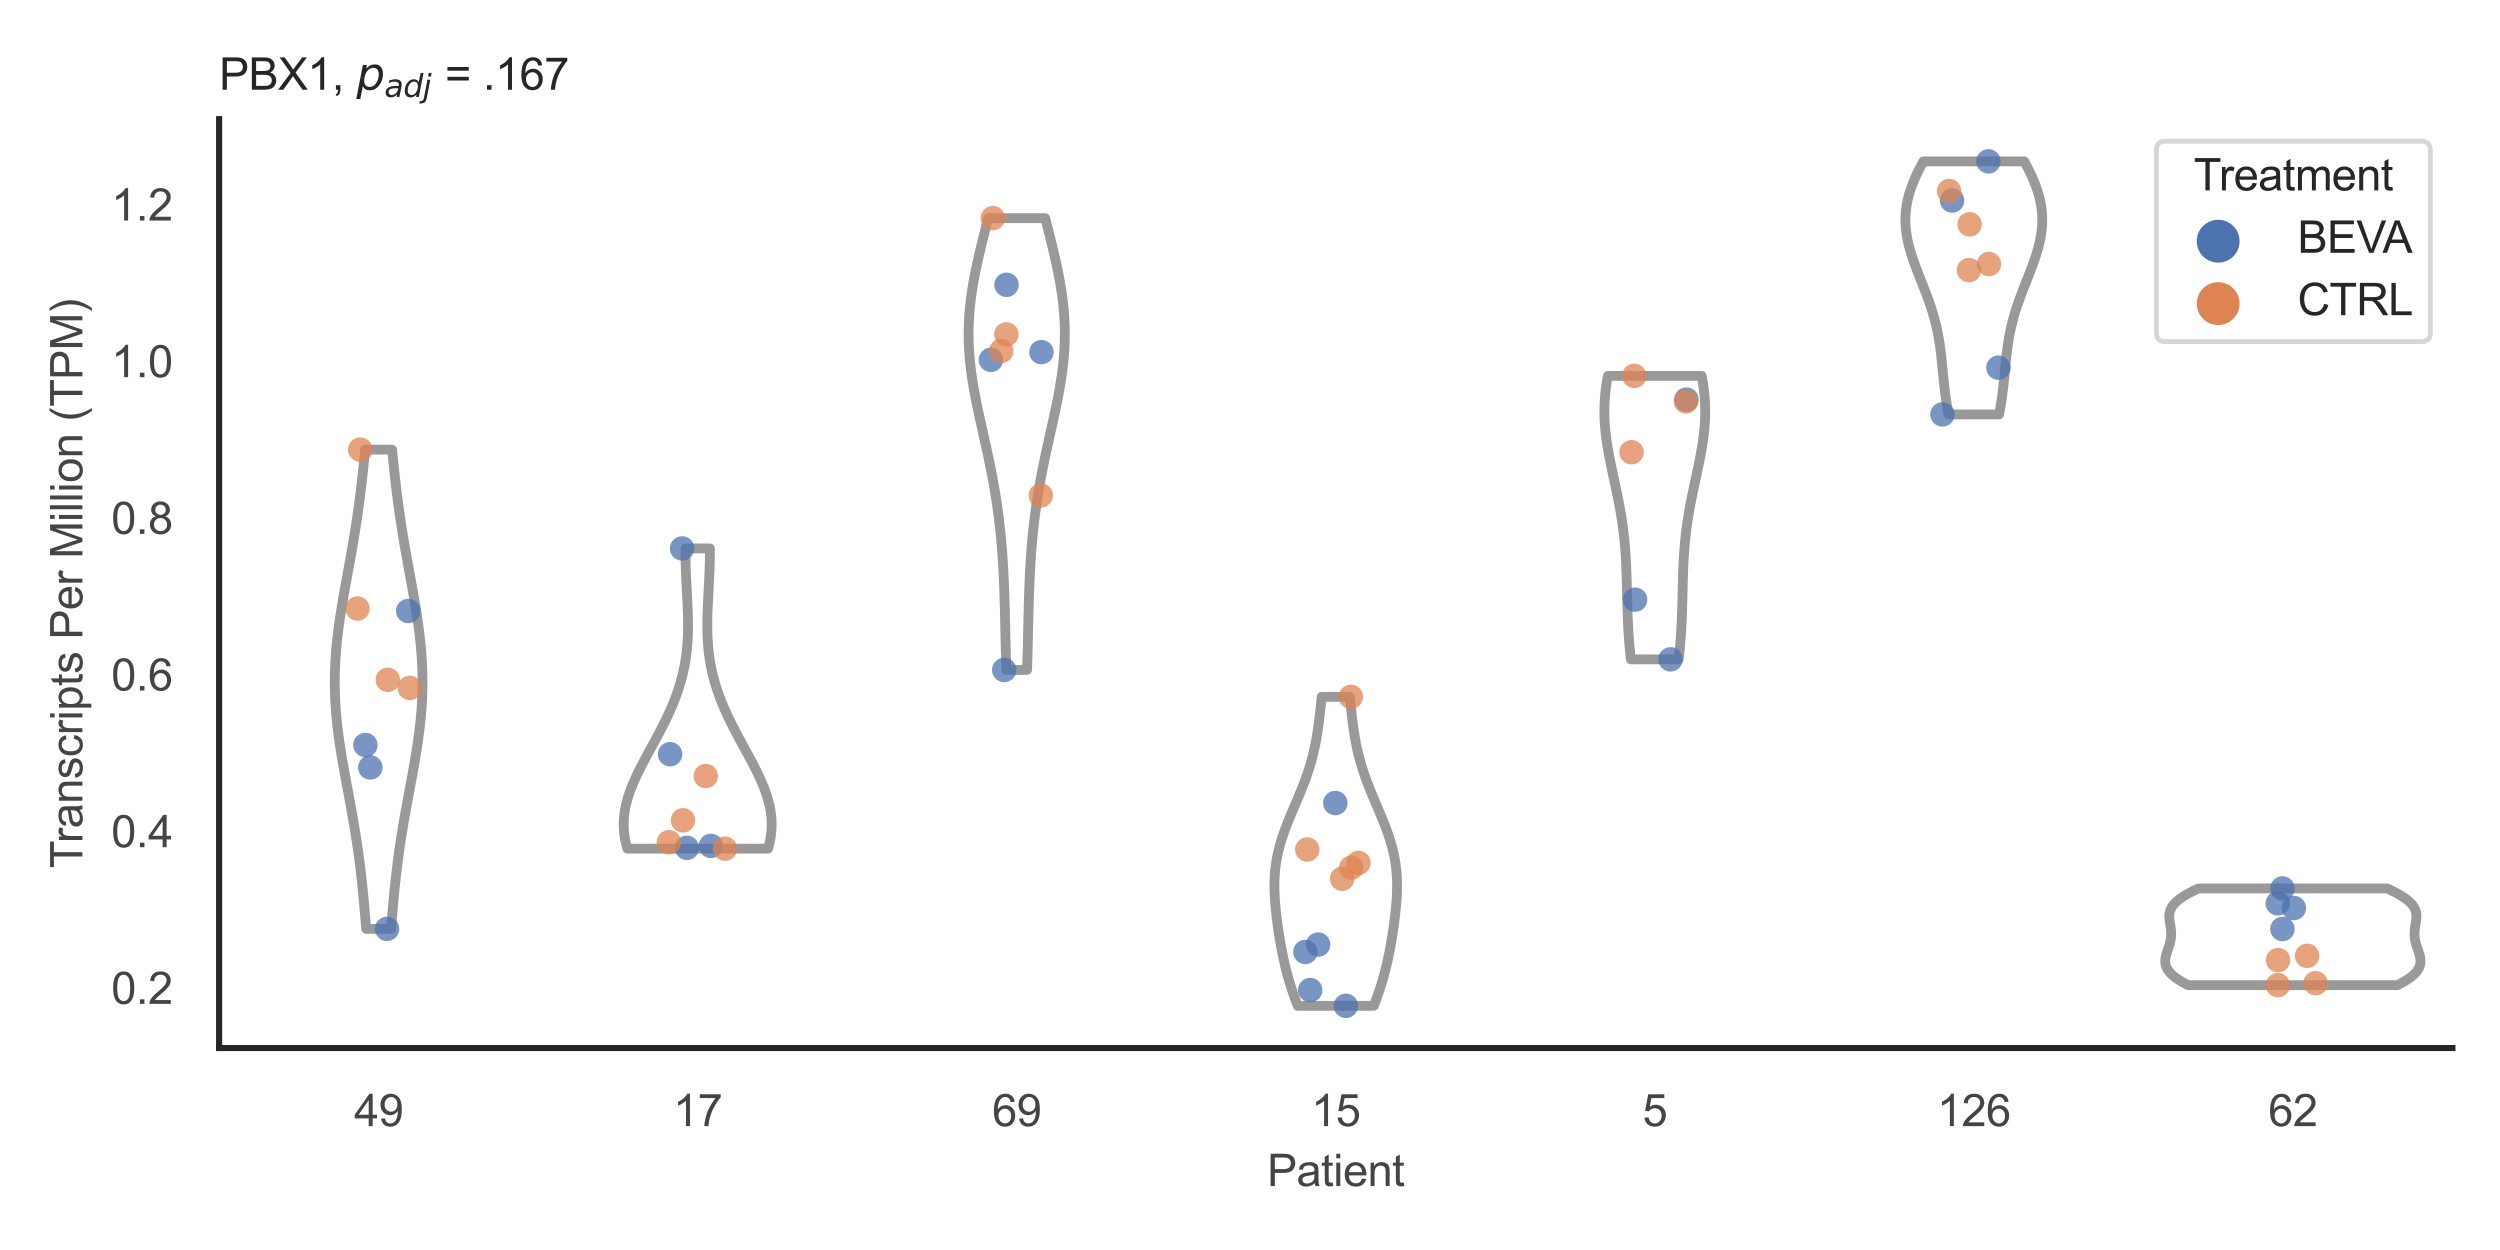 <?xml version="1.0" encoding="utf-8" standalone="no"?>
<!DOCTYPE svg PUBLIC "-//W3C//DTD SVG 1.1//EN"
  "http://www.w3.org/Graphics/SVG/1.1/DTD/svg11.dtd">
<svg xmlns:xlink="http://www.w3.org/1999/xlink" width="510.236pt" height="255.118pt" viewBox="0 0 510.236 255.118" xmlns="http://www.w3.org/2000/svg" version="1.1">
 <defs>
  <style type="text/css">*{stroke-linejoin: round; stroke-linecap: butt}</style>
 </defs>
 <g id="figure_1">
  <g id="patch_1">
   <path d="M 0 255.118 
L 510.236 255.118 
L 510.236 0 
L 0 0 
z
" style="fill: #ffffff"/>
  </g>
  <g id="axes_1">
   <g id="patch_2">
    <path d="M 44.72 213.898 
L 500.516 213.898 
L 500.516 24.32 
L 44.72 24.32 
z
" style="fill: #ffffff"/>
   </g>
   <g id="matplotlib.axis_1">
    <g id="xtick_1">
     <g id="text_1">
      <!-- 49 -->
      <g style="fill: #444444" transform="translate(72.272 229.84)scale(0.09 -0.09)">
       <defs>
        <path id="ArialMT-34" d="M 2069 0 
L 2069 1097 
L 81 1097 
L 81 1613 
L 2172 4581 
L 2631 4581 
L 2631 1613 
L 3250 1613 
L 3250 1097 
L 2631 1097 
L 2631 0 
L 2069 0 
z
M 2069 1613 
L 2069 3678 
L 634 1613 
L 2069 1613 
z
" transform="scale(0.016)"/>
        <path id="ArialMT-39" d="M 350 1059 
L 891 1109 
Q 959 728 1153 556 
Q 1347 384 1650 384 
Q 1909 384 2104 503 
Q 2300 622 2425 820 
Q 2550 1019 2634 1356 
Q 2719 1694 2719 2044 
Q 2719 2081 2716 2156 
Q 2547 1888 2255 1720 
Q 1963 1553 1622 1553 
Q 1053 1553 659 1965 
Q 266 2378 266 3053 
Q 266 3750 677 4175 
Q 1088 4600 1706 4600 
Q 2153 4600 2523 4359 
Q 2894 4119 3086 3673 
Q 3278 3228 3278 2384 
Q 3278 1506 3087 986 
Q 2897 466 2520 194 
Q 2144 -78 1638 -78 
Q 1100 -78 759 220 
Q 419 519 350 1059 
z
M 2653 3081 
Q 2653 3566 2395 3850 
Q 2138 4134 1775 4134 
Q 1400 4134 1122 3828 
Q 844 3522 844 3034 
Q 844 2597 1108 2323 
Q 1372 2050 1759 2050 
Q 2150 2050 2401 2323 
Q 2653 2597 2653 3081 
z
" transform="scale(0.016)"/>
       </defs>
       <use xlink:href="#ArialMT-34"/>
       <use xlink:href="#ArialMT-39" x="55.615"/>
      </g>
     </g>
    </g>
    <g id="xtick_2">
     <g id="text_2">
      <!-- 17 -->
      <g style="fill: #444444" transform="translate(137.386 229.84)scale(0.09 -0.09)">
       <defs>
        <path id="ArialMT-31" d="M 2384 0 
L 1822 0 
L 1822 3584 
Q 1619 3391 1289 3197 
Q 959 3003 697 2906 
L 697 3450 
Q 1169 3672 1522 3987 
Q 1875 4303 2022 4600 
L 2384 4600 
L 2384 0 
z
" transform="scale(0.016)"/>
        <path id="ArialMT-37" d="M 303 3981 
L 303 4522 
L 3269 4522 
L 3269 4084 
Q 2831 3619 2401 2847 
Q 1972 2075 1738 1259 
Q 1569 684 1522 0 
L 944 0 
Q 953 541 1156 1306 
Q 1359 2072 1739 2783 
Q 2119 3494 2547 3981 
L 303 3981 
z
" transform="scale(0.016)"/>
       </defs>
       <use xlink:href="#ArialMT-31"/>
       <use xlink:href="#ArialMT-37" x="55.615"/>
      </g>
     </g>
    </g>
    <g id="xtick_3">
     <g id="text_3">
      <!-- 69 -->
      <g style="fill: #444444" transform="translate(202.5 229.84)scale(0.09 -0.09)">
       <defs>
        <path id="ArialMT-36" d="M 3184 3459 
L 2625 3416 
Q 2550 3747 2413 3897 
Q 2184 4138 1850 4138 
Q 1581 4138 1378 3988 
Q 1113 3794 959 3422 
Q 806 3050 800 2363 
Q 1003 2672 1297 2822 
Q 1591 2972 1913 2972 
Q 2475 2972 2870 2558 
Q 3266 2144 3266 1488 
Q 3266 1056 3080 686 
Q 2894 316 2569 119 
Q 2244 -78 1831 -78 
Q 1128 -78 684 439 
Q 241 956 241 2144 
Q 241 3472 731 4075 
Q 1159 4600 1884 4600 
Q 2425 4600 2770 4297 
Q 3116 3994 3184 3459 
z
M 888 1484 
Q 888 1194 1011 928 
Q 1134 663 1356 523 
Q 1578 384 1822 384 
Q 2178 384 2434 671 
Q 2691 959 2691 1453 
Q 2691 1928 2437 2201 
Q 2184 2475 1800 2475 
Q 1419 2475 1153 2201 
Q 888 1928 888 1484 
z
" transform="scale(0.016)"/>
       </defs>
       <use xlink:href="#ArialMT-36"/>
       <use xlink:href="#ArialMT-39" x="55.615"/>
      </g>
     </g>
    </g>
    <g id="xtick_4">
     <g id="text_4">
      <!-- 15 -->
      <g style="fill: #444444" transform="translate(267.613 229.84)scale(0.09 -0.09)">
       <defs>
        <path id="ArialMT-35" d="M 266 1200 
L 856 1250 
Q 922 819 1161 601 
Q 1400 384 1738 384 
Q 2144 384 2425 690 
Q 2706 997 2706 1503 
Q 2706 1984 2436 2262 
Q 2166 2541 1728 2541 
Q 1456 2541 1237 2417 
Q 1019 2294 894 2097 
L 366 2166 
L 809 4519 
L 3088 4519 
L 3088 3981 
L 1259 3981 
L 1013 2750 
Q 1425 3038 1878 3038 
Q 2478 3038 2890 2622 
Q 3303 2206 3303 1553 
Q 3303 931 2941 478 
Q 2500 -78 1738 -78 
Q 1113 -78 717 272 
Q 322 622 266 1200 
z
" transform="scale(0.016)"/>
       </defs>
       <use xlink:href="#ArialMT-31"/>
       <use xlink:href="#ArialMT-35" x="55.615"/>
      </g>
     </g>
    </g>
    <g id="xtick_5">
     <g id="text_5">
      <!-- 5 -->
      <g style="fill: #444444" transform="translate(335.229 229.84)scale(0.09 -0.09)">
       <use xlink:href="#ArialMT-35"/>
      </g>
     </g>
    </g>
    <g id="xtick_6">
     <g id="text_6">
      <!-- 126 -->
      <g style="fill: #444444" transform="translate(395.338 229.84)scale(0.09 -0.09)">
       <defs>
        <path id="ArialMT-32" d="M 3222 541 
L 3222 0 
L 194 0 
Q 188 203 259 391 
Q 375 700 629 1000 
Q 884 1300 1366 1694 
Q 2113 2306 2375 2664 
Q 2638 3022 2638 3341 
Q 2638 3675 2398 3904 
Q 2159 4134 1775 4134 
Q 1369 4134 1125 3890 
Q 881 3647 878 3216 
L 300 3275 
Q 359 3922 746 4261 
Q 1134 4600 1788 4600 
Q 2447 4600 2831 4234 
Q 3216 3869 3216 3328 
Q 3216 3053 3103 2787 
Q 2991 2522 2730 2228 
Q 2469 1934 1863 1422 
Q 1356 997 1212 845 
Q 1069 694 975 541 
L 3222 541 
z
" transform="scale(0.016)"/>
       </defs>
       <use xlink:href="#ArialMT-31"/>
       <use xlink:href="#ArialMT-32" x="55.615"/>
       <use xlink:href="#ArialMT-36" x="111.23"/>
      </g>
     </g>
    </g>
    <g id="xtick_7">
     <g id="text_7">
      <!-- 62 -->
      <g style="fill: #444444" transform="translate(462.955 229.84)scale(0.09 -0.09)">
       <use xlink:href="#ArialMT-36"/>
       <use xlink:href="#ArialMT-32" x="55.615"/>
      </g>
     </g>
    </g>
    <g id="text_8">
     <!-- Patient -->
     <g style="fill: #444444" transform="translate(258.609 242.071)scale(0.09 -0.09)">
      <defs>
       <path id="ArialMT-50" d="M 494 0 
L 494 4581 
L 2222 4581 
Q 2678 4581 2919 4538 
Q 3256 4481 3484 4323 
Q 3713 4166 3852 3881 
Q 3991 3597 3991 3256 
Q 3991 2672 3619 2267 
Q 3247 1863 2275 1863 
L 1100 1863 
L 1100 0 
L 494 0 
z
M 1100 2403 
L 2284 2403 
Q 2872 2403 3119 2622 
Q 3366 2841 3366 3238 
Q 3366 3525 3220 3729 
Q 3075 3934 2838 4000 
Q 2684 4041 2272 4041 
L 1100 4041 
L 1100 2403 
z
" transform="scale(0.016)"/>
       <path id="ArialMT-61" d="M 2588 409 
Q 2275 144 1986 34 
Q 1697 -75 1366 -75 
Q 819 -75 525 192 
Q 231 459 231 875 
Q 231 1119 342 1320 
Q 453 1522 633 1644 
Q 813 1766 1038 1828 
Q 1203 1872 1538 1913 
Q 2219 1994 2541 2106 
Q 2544 2222 2544 2253 
Q 2544 2597 2384 2738 
Q 2169 2928 1744 2928 
Q 1347 2928 1158 2789 
Q 969 2650 878 2297 
L 328 2372 
Q 403 2725 575 2942 
Q 747 3159 1072 3276 
Q 1397 3394 1825 3394 
Q 2250 3394 2515 3294 
Q 2781 3194 2906 3042 
Q 3031 2891 3081 2659 
Q 3109 2516 3109 2141 
L 3109 1391 
Q 3109 606 3145 398 
Q 3181 191 3288 0 
L 2700 0 
Q 2613 175 2588 409 
z
M 2541 1666 
Q 2234 1541 1622 1453 
Q 1275 1403 1131 1340 
Q 988 1278 909 1158 
Q 831 1038 831 891 
Q 831 666 1001 516 
Q 1172 366 1500 366 
Q 1825 366 2078 508 
Q 2331 650 2450 897 
Q 2541 1088 2541 1459 
L 2541 1666 
z
" transform="scale(0.016)"/>
       <path id="ArialMT-74" d="M 1650 503 
L 1731 6 
Q 1494 -44 1306 -44 
Q 1000 -44 831 53 
Q 663 150 594 308 
Q 525 466 525 972 
L 525 2881 
L 113 2881 
L 113 3319 
L 525 3319 
L 525 4141 
L 1084 4478 
L 1084 3319 
L 1650 3319 
L 1650 2881 
L 1084 2881 
L 1084 941 
Q 1084 700 1114 631 
Q 1144 563 1211 522 
Q 1278 481 1403 481 
Q 1497 481 1650 503 
z
" transform="scale(0.016)"/>
       <path id="ArialMT-69" d="M 425 3934 
L 425 4581 
L 988 4581 
L 988 3934 
L 425 3934 
z
M 425 0 
L 425 3319 
L 988 3319 
L 988 0 
L 425 0 
z
" transform="scale(0.016)"/>
       <path id="ArialMT-65" d="M 2694 1069 
L 3275 997 
Q 3138 488 2766 206 
Q 2394 -75 1816 -75 
Q 1088 -75 661 373 
Q 234 822 234 1631 
Q 234 2469 665 2931 
Q 1097 3394 1784 3394 
Q 2450 3394 2872 2941 
Q 3294 2488 3294 1666 
Q 3294 1616 3291 1516 
L 816 1516 
Q 847 969 1125 678 
Q 1403 388 1819 388 
Q 2128 388 2347 550 
Q 2566 713 2694 1069 
z
M 847 1978 
L 2700 1978 
Q 2663 2397 2488 2606 
Q 2219 2931 1791 2931 
Q 1403 2931 1139 2672 
Q 875 2413 847 1978 
z
" transform="scale(0.016)"/>
       <path id="ArialMT-6e" d="M 422 0 
L 422 3319 
L 928 3319 
L 928 2847 
Q 1294 3394 1984 3394 
Q 2284 3394 2536 3286 
Q 2788 3178 2913 3003 
Q 3038 2828 3088 2588 
Q 3119 2431 3119 2041 
L 3119 0 
L 2556 0 
L 2556 2019 
Q 2556 2363 2490 2533 
Q 2425 2703 2258 2804 
Q 2091 2906 1866 2906 
Q 1506 2906 1245 2678 
Q 984 2450 984 1813 
L 984 0 
L 422 0 
z
" transform="scale(0.016)"/>
      </defs>
      <use xlink:href="#ArialMT-50"/>
      <use xlink:href="#ArialMT-61" x="66.699"/>
      <use xlink:href="#ArialMT-74" x="122.314"/>
      <use xlink:href="#ArialMT-69" x="150.098"/>
      <use xlink:href="#ArialMT-65" x="172.314"/>
      <use xlink:href="#ArialMT-6e" x="227.93"/>
      <use xlink:href="#ArialMT-74" x="283.545"/>
     </g>
    </g>
   </g>
   <g id="matplotlib.axis_2">
    <g id="ytick_1">
     <g id="text_9">
      <!-- 0.2 -->
      <g style="fill: #444444" transform="translate(22.71 204.883)scale(0.09 -0.09)">
       <defs>
        <path id="ArialMT-30" d="M 266 2259 
Q 266 3072 433 3567 
Q 600 4063 929 4331 
Q 1259 4600 1759 4600 
Q 2128 4600 2406 4451 
Q 2684 4303 2865 4023 
Q 3047 3744 3150 3342 
Q 3253 2941 3253 2259 
Q 3253 1453 3087 958 
Q 2922 463 2592 192 
Q 2263 -78 1759 -78 
Q 1097 -78 719 397 
Q 266 969 266 2259 
z
M 844 2259 
Q 844 1131 1108 757 
Q 1372 384 1759 384 
Q 2147 384 2411 759 
Q 2675 1134 2675 2259 
Q 2675 3391 2411 3762 
Q 2147 4134 1753 4134 
Q 1366 4134 1134 3806 
Q 844 3388 844 2259 
z
" transform="scale(0.016)"/>
        <path id="ArialMT-2e" d="M 581 0 
L 581 641 
L 1222 641 
L 1222 0 
L 581 0 
z
" transform="scale(0.016)"/>
       </defs>
       <use xlink:href="#ArialMT-30"/>
       <use xlink:href="#ArialMT-2e" x="55.615"/>
       <use xlink:href="#ArialMT-32" x="83.398"/>
      </g>
     </g>
    </g>
    <g id="ytick_2">
     <g id="text_10">
      <!-- 0.4 -->
      <g style="fill: #444444" transform="translate(22.71 172.909)scale(0.09 -0.09)">
       <use xlink:href="#ArialMT-30"/>
       <use xlink:href="#ArialMT-2e" x="55.615"/>
       <use xlink:href="#ArialMT-34" x="83.398"/>
      </g>
     </g>
    </g>
    <g id="ytick_3">
     <g id="text_11">
      <!-- 0.6 -->
      <g style="fill: #444444" transform="translate(22.71 140.934)scale(0.09 -0.09)">
       <use xlink:href="#ArialMT-30"/>
       <use xlink:href="#ArialMT-2e" x="55.615"/>
       <use xlink:href="#ArialMT-36" x="83.398"/>
      </g>
     </g>
    </g>
    <g id="ytick_4">
     <g id="text_12">
      <!-- 0.8 -->
      <g style="fill: #444444" transform="translate(22.71 108.96)scale(0.09 -0.09)">
       <defs>
        <path id="ArialMT-38" d="M 1131 2484 
Q 781 2613 612 2850 
Q 444 3088 444 3419 
Q 444 3919 803 4259 
Q 1163 4600 1759 4600 
Q 2359 4600 2725 4251 
Q 3091 3903 3091 3403 
Q 3091 3084 2923 2848 
Q 2756 2613 2416 2484 
Q 2838 2347 3058 2040 
Q 3278 1734 3278 1309 
Q 3278 722 2862 322 
Q 2447 -78 1769 -78 
Q 1091 -78 675 323 
Q 259 725 259 1325 
Q 259 1772 486 2073 
Q 713 2375 1131 2484 
z
M 1019 3438 
Q 1019 3113 1228 2906 
Q 1438 2700 1772 2700 
Q 2097 2700 2305 2904 
Q 2513 3109 2513 3406 
Q 2513 3716 2298 3927 
Q 2084 4138 1766 4138 
Q 1444 4138 1231 3931 
Q 1019 3725 1019 3438 
z
M 838 1322 
Q 838 1081 952 856 
Q 1066 631 1291 507 
Q 1516 384 1775 384 
Q 2178 384 2440 643 
Q 2703 903 2703 1303 
Q 2703 1709 2433 1975 
Q 2163 2241 1756 2241 
Q 1359 2241 1098 1978 
Q 838 1716 838 1322 
z
" transform="scale(0.016)"/>
       </defs>
       <use xlink:href="#ArialMT-30"/>
       <use xlink:href="#ArialMT-2e" x="55.615"/>
       <use xlink:href="#ArialMT-38" x="83.398"/>
      </g>
     </g>
    </g>
    <g id="ytick_5">
     <g id="text_13">
      <!-- 1.0 -->
      <g style="fill: #444444" transform="translate(22.71 76.985)scale(0.09 -0.09)">
       <use xlink:href="#ArialMT-31"/>
       <use xlink:href="#ArialMT-2e" x="55.615"/>
       <use xlink:href="#ArialMT-30" x="83.398"/>
      </g>
     </g>
    </g>
    <g id="ytick_6">
     <g id="text_14">
      <!-- 1.2 -->
      <g style="fill: #444444" transform="translate(22.71 45.011)scale(0.09 -0.09)">
       <use xlink:href="#ArialMT-31"/>
       <use xlink:href="#ArialMT-2e" x="55.615"/>
       <use xlink:href="#ArialMT-32" x="83.398"/>
      </g>
     </g>
    </g>
    <g id="text_15">
     <!-- Transcripts Per Million (TPM) -->
     <g style="fill: #444444" transform="translate(16.816 177.194)rotate(-90)scale(0.09 -0.09)">
      <defs>
       <path id="ArialMT-54" d="M 1659 0 
L 1659 4041 
L 150 4041 
L 150 4581 
L 3781 4581 
L 3781 4041 
L 2266 4041 
L 2266 0 
L 1659 0 
z
" transform="scale(0.016)"/>
       <path id="ArialMT-72" d="M 416 0 
L 416 3319 
L 922 3319 
L 922 2816 
Q 1116 3169 1280 3281 
Q 1444 3394 1641 3394 
Q 1925 3394 2219 3213 
L 2025 2691 
Q 1819 2813 1613 2813 
Q 1428 2813 1281 2702 
Q 1134 2591 1072 2394 
Q 978 2094 978 1738 
L 978 0 
L 416 0 
z
" transform="scale(0.016)"/>
       <path id="ArialMT-73" d="M 197 991 
L 753 1078 
Q 800 744 1014 566 
Q 1228 388 1613 388 
Q 2000 388 2187 545 
Q 2375 703 2375 916 
Q 2375 1106 2209 1216 
Q 2094 1291 1634 1406 
Q 1016 1563 777 1677 
Q 538 1791 414 1992 
Q 291 2194 291 2438 
Q 291 2659 392 2848 
Q 494 3038 669 3163 
Q 800 3259 1026 3326 
Q 1253 3394 1513 3394 
Q 1903 3394 2198 3281 
Q 2494 3169 2634 2976 
Q 2775 2784 2828 2463 
L 2278 2388 
Q 2241 2644 2061 2787 
Q 1881 2931 1553 2931 
Q 1166 2931 1000 2803 
Q 834 2675 834 2503 
Q 834 2394 903 2306 
Q 972 2216 1119 2156 
Q 1203 2125 1616 2013 
Q 2213 1853 2448 1751 
Q 2684 1650 2818 1456 
Q 2953 1263 2953 975 
Q 2953 694 2789 445 
Q 2625 197 2315 61 
Q 2006 -75 1616 -75 
Q 969 -75 630 194 
Q 291 463 197 991 
z
" transform="scale(0.016)"/>
       <path id="ArialMT-63" d="M 2588 1216 
L 3141 1144 
Q 3050 572 2676 248 
Q 2303 -75 1759 -75 
Q 1078 -75 664 370 
Q 250 816 250 1647 
Q 250 2184 428 2587 
Q 606 2991 970 3192 
Q 1334 3394 1763 3394 
Q 2303 3394 2647 3120 
Q 2991 2847 3088 2344 
L 2541 2259 
Q 2463 2594 2264 2762 
Q 2066 2931 1784 2931 
Q 1359 2931 1093 2626 
Q 828 2322 828 1663 
Q 828 994 1084 691 
Q 1341 388 1753 388 
Q 2084 388 2306 591 
Q 2528 794 2588 1216 
z
" transform="scale(0.016)"/>
       <path id="ArialMT-70" d="M 422 -1272 
L 422 3319 
L 934 3319 
L 934 2888 
Q 1116 3141 1344 3267 
Q 1572 3394 1897 3394 
Q 2322 3394 2647 3175 
Q 2972 2956 3137 2557 
Q 3303 2159 3303 1684 
Q 3303 1175 3120 767 
Q 2938 359 2589 142 
Q 2241 -75 1856 -75 
Q 1575 -75 1351 44 
Q 1128 163 984 344 
L 984 -1272 
L 422 -1272 
z
M 931 1641 
Q 931 1000 1190 694 
Q 1450 388 1819 388 
Q 2194 388 2461 705 
Q 2728 1022 2728 1688 
Q 2728 2322 2467 2637 
Q 2206 2953 1844 2953 
Q 1484 2953 1207 2617 
Q 931 2281 931 1641 
z
" transform="scale(0.016)"/>
       <path id="ArialMT-20" transform="scale(0.016)"/>
       <path id="ArialMT-4d" d="M 475 0 
L 475 4581 
L 1388 4581 
L 2472 1338 
Q 2622 884 2691 659 
Q 2769 909 2934 1394 
L 4031 4581 
L 4847 4581 
L 4847 0 
L 4263 0 
L 4263 3834 
L 2931 0 
L 2384 0 
L 1059 3900 
L 1059 0 
L 475 0 
z
" transform="scale(0.016)"/>
       <path id="ArialMT-6c" d="M 409 0 
L 409 4581 
L 972 4581 
L 972 0 
L 409 0 
z
" transform="scale(0.016)"/>
       <path id="ArialMT-6f" d="M 213 1659 
Q 213 2581 725 3025 
Q 1153 3394 1769 3394 
Q 2453 3394 2887 2945 
Q 3322 2497 3322 1706 
Q 3322 1066 3130 698 
Q 2938 331 2570 128 
Q 2203 -75 1769 -75 
Q 1072 -75 642 372 
Q 213 819 213 1659 
z
M 791 1659 
Q 791 1022 1069 705 
Q 1347 388 1769 388 
Q 2188 388 2466 706 
Q 2744 1025 2744 1678 
Q 2744 2294 2464 2611 
Q 2184 2928 1769 2928 
Q 1347 2928 1069 2612 
Q 791 2297 791 1659 
z
" transform="scale(0.016)"/>
       <path id="ArialMT-28" d="M 1497 -1347 
Q 1031 -759 709 28 
Q 388 816 388 1659 
Q 388 2403 628 3084 
Q 909 3875 1497 4659 
L 1900 4659 
Q 1522 4009 1400 3731 
Q 1209 3300 1100 2831 
Q 966 2247 966 1656 
Q 966 153 1900 -1347 
L 1497 -1347 
z
" transform="scale(0.016)"/>
       <path id="ArialMT-29" d="M 791 -1347 
L 388 -1347 
Q 1322 153 1322 1656 
Q 1322 2244 1188 2822 
Q 1081 3291 891 3722 
Q 769 4003 388 4659 
L 791 4659 
Q 1378 3875 1659 3084 
Q 1900 2403 1900 1659 
Q 1900 816 1576 28 
Q 1253 -759 791 -1347 
z
" transform="scale(0.016)"/>
      </defs>
      <use xlink:href="#ArialMT-54"/>
      <use xlink:href="#ArialMT-72" x="57.334"/>
      <use xlink:href="#ArialMT-61" x="90.635"/>
      <use xlink:href="#ArialMT-6e" x="146.25"/>
      <use xlink:href="#ArialMT-73" x="201.865"/>
      <use xlink:href="#ArialMT-63" x="251.865"/>
      <use xlink:href="#ArialMT-72" x="301.865"/>
      <use xlink:href="#ArialMT-69" x="335.166"/>
      <use xlink:href="#ArialMT-70" x="357.383"/>
      <use xlink:href="#ArialMT-74" x="412.998"/>
      <use xlink:href="#ArialMT-73" x="440.781"/>
      <use xlink:href="#ArialMT-20" x="490.781"/>
      <use xlink:href="#ArialMT-50" x="518.564"/>
      <use xlink:href="#ArialMT-65" x="585.264"/>
      <use xlink:href="#ArialMT-72" x="640.879"/>
      <use xlink:href="#ArialMT-20" x="674.18"/>
      <use xlink:href="#ArialMT-4d" x="701.963"/>
      <use xlink:href="#ArialMT-69" x="785.264"/>
      <use xlink:href="#ArialMT-6c" x="807.48"/>
      <use xlink:href="#ArialMT-6c" x="829.697"/>
      <use xlink:href="#ArialMT-69" x="851.914"/>
      <use xlink:href="#ArialMT-6f" x="874.131"/>
      <use xlink:href="#ArialMT-6e" x="929.746"/>
      <use xlink:href="#ArialMT-20" x="985.361"/>
      <use xlink:href="#ArialMT-28" x="1013.145"/>
      <use xlink:href="#ArialMT-54" x="1046.445"/>
      <use xlink:href="#ArialMT-50" x="1107.529"/>
      <use xlink:href="#ArialMT-4d" x="1174.229"/>
      <use xlink:href="#ArialMT-29" x="1257.529"/>
     </g>
    </g>
   </g>
   <g id="PolyCollection_1">
    <defs>
     <path id="m1e25c1e56e" d="M 79.823 -65.54 
L 74.731 -65.54 
L 74.652 -66.528 
L 74.572 -67.516 
L 74.49 -68.504 
L 74.406 -69.492 
L 74.319 -70.48 
L 74.229 -71.468 
L 74.136 -72.456 
L 74.039 -73.444 
L 73.938 -74.432 
L 73.833 -75.42 
L 73.723 -76.409 
L 73.609 -77.397 
L 73.489 -78.385 
L 73.364 -79.373 
L 73.233 -80.361 
L 73.097 -81.349 
L 72.955 -82.337 
L 72.808 -83.325 
L 72.656 -84.313 
L 72.499 -85.301 
L 72.336 -86.289 
L 72.169 -87.277 
L 71.998 -88.265 
L 71.823 -89.253 
L 71.645 -90.241 
L 71.465 -91.229 
L 71.282 -92.217 
L 71.098 -93.205 
L 70.914 -94.193 
L 70.73 -95.181 
L 70.547 -96.169 
L 70.365 -97.157 
L 70.187 -98.145 
L 70.012 -99.134 
L 69.842 -100.122 
L 69.677 -101.11 
L 69.518 -102.098 
L 69.366 -103.086 
L 69.221 -104.074 
L 69.086 -105.062 
L 68.959 -106.05 
L 68.843 -107.038 
L 68.737 -108.026 
L 68.642 -109.014 
L 68.559 -110.002 
L 68.488 -110.99 
L 68.429 -111.978 
L 68.383 -112.966 
L 68.35 -113.954 
L 68.33 -114.942 
L 68.324 -115.93 
L 68.331 -116.918 
L 68.351 -117.906 
L 68.384 -118.894 
L 68.43 -119.882 
L 68.488 -120.87 
L 68.559 -121.858 
L 68.642 -122.847 
L 68.736 -123.835 
L 68.841 -124.823 
L 68.956 -125.811 
L 69.081 -126.799 
L 69.215 -127.787 
L 69.357 -128.775 
L 69.507 -129.763 
L 69.663 -130.751 
L 69.825 -131.739 
L 69.992 -132.727 
L 70.163 -133.715 
L 70.338 -134.703 
L 70.516 -135.691 
L 70.695 -136.679 
L 70.875 -137.667 
L 71.056 -138.655 
L 71.236 -139.643 
L 71.415 -140.631 
L 71.592 -141.619 
L 71.767 -142.607 
L 71.94 -143.595 
L 72.109 -144.583 
L 72.274 -145.572 
L 72.435 -146.56 
L 72.592 -147.548 
L 72.745 -148.536 
L 72.893 -149.524 
L 73.037 -150.512 
L 73.176 -151.5 
L 73.31 -152.488 
L 73.439 -153.476 
L 73.565 -154.464 
L 73.685 -155.452 
L 73.802 -156.44 
L 73.915 -157.428 
L 74.024 -158.416 
L 74.13 -159.404 
L 74.233 -160.392 
L 74.333 -161.38 
L 74.431 -162.368 
L 74.526 -163.356 
L 80.028 -163.356 
L 80.028 -163.356 
L 80.123 -162.368 
L 80.22 -161.38 
L 80.321 -160.392 
L 80.423 -159.404 
L 80.529 -158.416 
L 80.639 -157.428 
L 80.752 -156.44 
L 80.868 -155.452 
L 80.989 -154.464 
L 81.114 -153.476 
L 81.244 -152.488 
L 81.378 -151.5 
L 81.517 -150.512 
L 81.66 -149.524 
L 81.809 -148.536 
L 81.961 -147.548 
L 82.118 -146.56 
L 82.28 -145.572 
L 82.445 -144.583 
L 82.614 -143.595 
L 82.786 -142.607 
L 82.962 -141.619 
L 83.139 -140.631 
L 83.318 -139.643 
L 83.498 -138.655 
L 83.679 -137.667 
L 83.859 -136.679 
L 84.038 -135.691 
L 84.215 -134.703 
L 84.39 -133.715 
L 84.562 -132.727 
L 84.729 -131.739 
L 84.891 -130.751 
L 85.047 -129.763 
L 85.197 -128.775 
L 85.339 -127.787 
L 85.472 -126.799 
L 85.597 -125.811 
L 85.713 -124.823 
L 85.818 -123.835 
L 85.912 -122.847 
L 85.994 -121.858 
L 86.065 -120.87 
L 86.124 -119.882 
L 86.17 -118.894 
L 86.203 -117.906 
L 86.223 -116.918 
L 86.23 -115.93 
L 86.223 -114.942 
L 86.204 -113.954 
L 86.171 -112.966 
L 86.125 -111.978 
L 86.066 -110.99 
L 85.995 -110.002 
L 85.912 -109.014 
L 85.817 -108.026 
L 85.711 -107.038 
L 85.594 -106.05 
L 85.468 -105.062 
L 85.332 -104.074 
L 85.188 -103.086 
L 85.036 -102.098 
L 84.877 -101.11 
L 84.712 -100.122 
L 84.542 -99.134 
L 84.367 -98.145 
L 84.188 -97.157 
L 84.007 -96.169 
L 83.824 -95.181 
L 83.64 -94.193 
L 83.456 -93.205 
L 83.272 -92.217 
L 83.089 -91.229 
L 82.908 -90.241 
L 82.73 -89.253 
L 82.556 -88.265 
L 82.384 -87.277 
L 82.218 -86.289 
L 82.055 -85.301 
L 81.898 -84.313 
L 81.745 -83.325 
L 81.598 -82.337 
L 81.457 -81.349 
L 81.321 -80.361 
L 81.19 -79.373 
L 81.065 -78.385 
L 80.945 -77.397 
L 80.83 -76.409 
L 80.721 -75.42 
L 80.615 -74.432 
L 80.515 -73.444 
L 80.418 -72.456 
L 80.325 -71.468 
L 80.235 -70.48 
L 80.148 -69.492 
L 80.064 -68.504 
L 79.982 -67.516 
L 79.901 -66.528 
L 79.823 -65.54 
z
" style="stroke: #999999; stroke-width: 2"/>
    </defs>
    <g clip-path="url(#p5da35362d5)">
     <use xlink:href="#m1e25c1e56e" x="0" y="255.118" style="fill: #ffffff; stroke: #999999; stroke-width: 2"/>
    </g>
   </g>
   <g id="PolyCollection_2">
    <defs>
     <path id="mdb93861194" d="M 156.748 -81.916 
L 128.034 -81.916 
L 127.861 -82.535 
L 127.711 -83.153 
L 127.583 -83.772 
L 127.477 -84.391 
L 127.395 -85.01 
L 127.337 -85.629 
L 127.302 -86.248 
L 127.29 -86.867 
L 127.302 -87.485 
L 127.337 -88.104 
L 127.395 -88.723 
L 127.475 -89.342 
L 127.577 -89.961 
L 127.7 -90.58 
L 127.844 -91.199 
L 128.007 -91.817 
L 128.189 -92.436 
L 128.389 -93.055 
L 128.606 -93.674 
L 128.839 -94.293 
L 129.087 -94.912 
L 129.348 -95.53 
L 129.622 -96.149 
L 129.907 -96.768 
L 130.203 -97.387 
L 130.508 -98.006 
L 130.821 -98.625 
L 131.141 -99.244 
L 131.466 -99.862 
L 131.796 -100.481 
L 132.129 -101.1 
L 132.465 -101.719 
L 132.802 -102.338 
L 133.139 -102.957 
L 133.476 -103.576 
L 133.811 -104.194 
L 134.143 -104.813 
L 134.473 -105.432 
L 134.797 -106.051 
L 135.117 -106.67 
L 135.431 -107.289 
L 135.739 -107.908 
L 136.039 -108.526 
L 136.332 -109.145 
L 136.617 -109.764 
L 136.893 -110.383 
L 137.16 -111.002 
L 137.417 -111.621 
L 137.664 -112.239 
L 137.901 -112.858 
L 138.128 -113.477 
L 138.344 -114.096 
L 138.549 -114.715 
L 138.742 -115.334 
L 138.925 -115.953 
L 139.096 -116.571 
L 139.257 -117.19 
L 139.406 -117.809 
L 139.543 -118.428 
L 139.67 -119.047 
L 139.786 -119.666 
L 139.891 -120.285 
L 139.986 -120.903 
L 140.07 -121.522 
L 140.145 -122.141 
L 140.209 -122.76 
L 140.265 -123.379 
L 140.311 -123.998 
L 140.349 -124.617 
L 140.378 -125.235 
L 140.4 -125.854 
L 140.415 -126.473 
L 140.422 -127.092 
L 140.424 -127.711 
L 140.419 -128.33 
L 140.409 -128.948 
L 140.395 -129.567 
L 140.376 -130.186 
L 140.354 -130.805 
L 140.328 -131.424 
L 140.3 -132.043 
L 140.27 -132.662 
L 140.238 -133.28 
L 140.205 -133.899 
L 140.172 -134.518 
L 140.139 -135.137 
L 140.107 -135.756 
L 140.075 -136.375 
L 140.045 -136.994 
L 140.017 -137.612 
L 139.991 -138.231 
L 139.967 -138.85 
L 139.947 -139.469 
L 139.93 -140.088 
L 139.916 -140.707 
L 139.907 -141.325 
L 139.901 -141.944 
L 139.899 -142.563 
L 139.902 -143.182 
L 144.88 -143.182 
L 144.88 -143.182 
L 144.882 -142.563 
L 144.88 -141.944 
L 144.875 -141.325 
L 144.865 -140.707 
L 144.851 -140.088 
L 144.834 -139.469 
L 144.814 -138.85 
L 144.791 -138.231 
L 144.765 -137.612 
L 144.736 -136.994 
L 144.706 -136.375 
L 144.675 -135.756 
L 144.642 -135.137 
L 144.609 -134.518 
L 144.576 -133.899 
L 144.543 -133.28 
L 144.512 -132.662 
L 144.481 -132.043 
L 144.453 -131.424 
L 144.428 -130.805 
L 144.405 -130.186 
L 144.386 -129.567 
L 144.372 -128.948 
L 144.362 -128.33 
L 144.358 -127.711 
L 144.359 -127.092 
L 144.367 -126.473 
L 144.381 -125.854 
L 144.403 -125.235 
L 144.432 -124.617 
L 144.47 -123.998 
L 144.516 -123.379 
L 144.572 -122.76 
L 144.636 -122.141 
L 144.711 -121.522 
L 144.795 -120.903 
L 144.89 -120.285 
L 144.995 -119.666 
L 145.111 -119.047 
L 145.238 -118.428 
L 145.376 -117.809 
L 145.525 -117.19 
L 145.685 -116.571 
L 145.856 -115.953 
L 146.039 -115.334 
L 146.233 -114.715 
L 146.438 -114.096 
L 146.653 -113.477 
L 146.88 -112.858 
L 147.117 -112.239 
L 147.364 -111.621 
L 147.621 -111.002 
L 147.888 -110.383 
L 148.164 -109.764 
L 148.449 -109.145 
L 148.742 -108.526 
L 149.042 -107.908 
L 149.35 -107.289 
L 149.664 -106.67 
L 149.984 -106.051 
L 150.309 -105.432 
L 150.638 -104.813 
L 150.97 -104.194 
L 151.305 -103.576 
L 151.642 -102.957 
L 151.979 -102.338 
L 152.316 -101.719 
L 152.652 -101.1 
L 152.985 -100.481 
L 153.315 -99.862 
L 153.641 -99.244 
L 153.96 -98.625 
L 154.273 -98.006 
L 154.578 -97.387 
L 154.874 -96.768 
L 155.159 -96.149 
L 155.433 -95.53 
L 155.695 -94.912 
L 155.942 -94.293 
L 156.175 -93.674 
L 156.392 -93.055 
L 156.592 -92.436 
L 156.774 -91.817 
L 156.937 -91.199 
L 157.081 -90.58 
L 157.204 -89.961 
L 157.306 -89.342 
L 157.386 -88.723 
L 157.444 -88.104 
L 157.479 -87.485 
L 157.491 -86.867 
L 157.479 -86.248 
L 157.444 -85.629 
L 157.386 -85.01 
L 157.304 -84.391 
L 157.199 -83.772 
L 157.071 -83.153 
L 156.92 -82.535 
L 156.748 -81.916 
z
" style="stroke: #999999; stroke-width: 2"/>
    </defs>
    <g clip-path="url(#p5da35362d5)">
     <use xlink:href="#mdb93861194" x="0" y="255.118" style="fill: #ffffff; stroke: #999999; stroke-width: 2"/>
    </g>
   </g>
   <g id="PolyCollection_3">
    <defs>
     <path id="md9b26cc28a" d="M 209.619 -118.387 
L 205.389 -118.387 
L 205.359 -119.319 
L 205.331 -120.25 
L 205.304 -121.181 
L 205.279 -122.113 
L 205.256 -123.044 
L 205.233 -123.976 
L 205.211 -124.907 
L 205.19 -125.838 
L 205.169 -126.77 
L 205.149 -127.701 
L 205.127 -128.633 
L 205.105 -129.564 
L 205.082 -130.496 
L 205.058 -131.427 
L 205.032 -132.358 
L 205.003 -133.29 
L 204.973 -134.221 
L 204.939 -135.153 
L 204.902 -136.084 
L 204.862 -137.015 
L 204.818 -137.947 
L 204.769 -138.878 
L 204.717 -139.81 
L 204.659 -140.741 
L 204.596 -141.672 
L 204.528 -142.604 
L 204.455 -143.535 
L 204.376 -144.467 
L 204.29 -145.398 
L 204.199 -146.329 
L 204.101 -147.261 
L 203.996 -148.192 
L 203.885 -149.124 
L 203.767 -150.055 
L 203.642 -150.987 
L 203.511 -151.918 
L 203.372 -152.849 
L 203.227 -153.781 
L 203.075 -154.712 
L 202.917 -155.644 
L 202.752 -156.575 
L 202.581 -157.506 
L 202.404 -158.438 
L 202.221 -159.369 
L 202.034 -160.301 
L 201.841 -161.232 
L 201.644 -162.163 
L 201.444 -163.095 
L 201.241 -164.026 
L 201.035 -164.958 
L 200.828 -165.889 
L 200.619 -166.82 
L 200.411 -167.752 
L 200.204 -168.683 
L 199.998 -169.615 
L 199.796 -170.546 
L 199.596 -171.477 
L 199.402 -172.409 
L 199.214 -173.34 
L 199.032 -174.272 
L 198.858 -175.203 
L 198.692 -176.135 
L 198.537 -177.066 
L 198.391 -177.997 
L 198.258 -178.929 
L 198.137 -179.86 
L 198.028 -180.792 
L 197.934 -181.723 
L 197.854 -182.654 
L 197.789 -183.586 
L 197.739 -184.517 
L 197.705 -185.449 
L 197.687 -186.38 
L 197.685 -187.311 
L 197.699 -188.243 
L 197.729 -189.174 
L 197.775 -190.106 
L 197.837 -191.037 
L 197.915 -191.968 
L 198.008 -192.9 
L 198.115 -193.831 
L 198.236 -194.763 
L 198.371 -195.694 
L 198.518 -196.625 
L 198.677 -197.557 
L 198.848 -198.488 
L 199.028 -199.42 
L 199.219 -200.351 
L 199.417 -201.283 
L 199.624 -202.214 
L 199.837 -203.145 
L 200.056 -204.077 
L 200.28 -205.008 
L 200.508 -205.94 
L 200.739 -206.871 
L 200.973 -207.802 
L 201.208 -208.734 
L 201.443 -209.665 
L 201.679 -210.597 
L 213.33 -210.597 
L 213.33 -210.597 
L 213.565 -209.665 
L 213.801 -208.734 
L 214.036 -207.802 
L 214.27 -206.871 
L 214.501 -205.94 
L 214.729 -205.008 
L 214.953 -204.077 
L 215.172 -203.145 
L 215.385 -202.214 
L 215.591 -201.283 
L 215.79 -200.351 
L 215.98 -199.42 
L 216.161 -198.488 
L 216.331 -197.557 
L 216.491 -196.625 
L 216.638 -195.694 
L 216.773 -194.763 
L 216.894 -193.831 
L 217.001 -192.9 
L 217.094 -191.968 
L 217.171 -191.037 
L 217.233 -190.106 
L 217.28 -189.174 
L 217.31 -188.243 
L 217.324 -187.311 
L 217.322 -186.38 
L 217.304 -185.449 
L 217.27 -184.517 
L 217.22 -183.586 
L 217.155 -182.654 
L 217.075 -181.723 
L 216.98 -180.792 
L 216.872 -179.86 
L 216.751 -178.929 
L 216.617 -177.997 
L 216.472 -177.066 
L 216.316 -176.135 
L 216.151 -175.203 
L 215.977 -174.272 
L 215.795 -173.34 
L 215.607 -172.409 
L 215.412 -171.477 
L 215.213 -170.546 
L 215.01 -169.615 
L 214.805 -168.683 
L 214.598 -167.752 
L 214.389 -166.82 
L 214.181 -165.889 
L 213.974 -164.958 
L 213.768 -164.026 
L 213.565 -163.095 
L 213.364 -162.163 
L 213.168 -161.232 
L 212.975 -160.301 
L 212.787 -159.369 
L 212.605 -158.438 
L 212.428 -157.506 
L 212.257 -156.575 
L 212.092 -155.644 
L 211.933 -154.712 
L 211.782 -153.781 
L 211.636 -152.849 
L 211.498 -151.918 
L 211.366 -150.987 
L 211.242 -150.055 
L 211.124 -149.124 
L 211.013 -148.192 
L 210.908 -147.261 
L 210.81 -146.329 
L 210.719 -145.398 
L 210.633 -144.467 
L 210.554 -143.535 
L 210.48 -142.604 
L 210.412 -141.672 
L 210.35 -140.741 
L 210.292 -139.81 
L 210.239 -138.878 
L 210.191 -137.947 
L 210.147 -137.015 
L 210.107 -136.084 
L 210.07 -135.153 
L 210.036 -134.221 
L 210.005 -133.29 
L 209.977 -132.358 
L 209.951 -131.427 
L 209.926 -130.496 
L 209.903 -129.564 
L 209.881 -128.633 
L 209.86 -127.701 
L 209.839 -126.77 
L 209.818 -125.838 
L 209.797 -124.907 
L 209.776 -123.976 
L 209.753 -123.044 
L 209.729 -122.113 
L 209.704 -121.181 
L 209.678 -120.25 
L 209.65 -119.319 
L 209.619 -118.387 
z
" style="stroke: #999999; stroke-width: 2"/>
    </defs>
    <g clip-path="url(#p5da35362d5)">
     <use xlink:href="#md9b26cc28a" x="0" y="255.118" style="fill: #ffffff; stroke: #999999; stroke-width: 2"/>
    </g>
   </g>
   <g id="PolyCollection_4">
    <defs>
     <path id="m123fcb3f6b" d="M 280.395 -49.837 
L 264.842 -49.837 
L 264.6 -50.474 
L 264.365 -51.111 
L 264.136 -51.748 
L 263.914 -52.385 
L 263.699 -53.022 
L 263.491 -53.659 
L 263.292 -54.296 
L 263.1 -54.933 
L 262.915 -55.57 
L 262.738 -56.207 
L 262.569 -56.844 
L 262.407 -57.481 
L 262.253 -58.118 
L 262.105 -58.755 
L 261.963 -59.392 
L 261.828 -60.028 
L 261.699 -60.665 
L 261.574 -61.302 
L 261.455 -61.939 
L 261.341 -62.576 
L 261.232 -63.213 
L 261.126 -63.85 
L 261.025 -64.487 
L 260.928 -65.124 
L 260.834 -65.761 
L 260.745 -66.398 
L 260.66 -67.035 
L 260.579 -67.672 
L 260.503 -68.309 
L 260.431 -68.946 
L 260.366 -69.583 
L 260.306 -70.22 
L 260.252 -70.857 
L 260.206 -71.494 
L 260.168 -72.131 
L 260.138 -72.768 
L 260.117 -73.405 
L 260.107 -74.042 
L 260.107 -74.678 
L 260.119 -75.315 
L 260.142 -75.952 
L 260.179 -76.589 
L 260.229 -77.226 
L 260.292 -77.863 
L 260.37 -78.5 
L 260.462 -79.137 
L 260.569 -79.774 
L 260.69 -80.411 
L 260.826 -81.048 
L 260.977 -81.685 
L 261.141 -82.322 
L 261.319 -82.959 
L 261.51 -83.596 
L 261.713 -84.233 
L 261.928 -84.87 
L 262.154 -85.507 
L 262.389 -86.144 
L 262.634 -86.781 
L 262.885 -87.418 
L 263.143 -88.055 
L 263.407 -88.691 
L 263.674 -89.328 
L 263.944 -89.965 
L 264.215 -90.602 
L 264.486 -91.239 
L 264.756 -91.876 
L 265.024 -92.513 
L 265.289 -93.15 
L 265.549 -93.787 
L 265.804 -94.424 
L 266.052 -95.061 
L 266.294 -95.698 
L 266.527 -96.335 
L 266.752 -96.972 
L 266.968 -97.609 
L 267.175 -98.246 
L 267.372 -98.883 
L 267.559 -99.52 
L 267.736 -100.157 
L 267.903 -100.794 
L 268.061 -101.431 
L 268.209 -102.068 
L 268.347 -102.705 
L 268.477 -103.341 
L 268.599 -103.978 
L 268.712 -104.615 
L 268.818 -105.252 
L 268.918 -105.889 
L 269.011 -106.526 
L 269.099 -107.163 
L 269.182 -107.8 
L 269.261 -108.437 
L 269.336 -109.074 
L 269.409 -109.711 
L 269.479 -110.348 
L 269.548 -110.985 
L 269.616 -111.622 
L 269.683 -112.259 
L 269.75 -112.896 
L 275.486 -112.896 
L 275.486 -112.896 
L 275.553 -112.259 
L 275.62 -111.622 
L 275.688 -110.985 
L 275.757 -110.348 
L 275.827 -109.711 
L 275.9 -109.074 
L 275.976 -108.437 
L 276.054 -107.8 
L 276.137 -107.163 
L 276.225 -106.526 
L 276.319 -105.889 
L 276.418 -105.252 
L 276.524 -104.615 
L 276.638 -103.978 
L 276.759 -103.341 
L 276.889 -102.705 
L 277.027 -102.068 
L 277.175 -101.431 
L 277.333 -100.794 
L 277.5 -100.157 
L 277.677 -99.52 
L 277.865 -98.883 
L 278.061 -98.246 
L 278.268 -97.609 
L 278.484 -96.972 
L 278.709 -96.335 
L 278.943 -95.698 
L 279.184 -95.061 
L 279.432 -94.424 
L 279.687 -93.787 
L 279.947 -93.15 
L 280.212 -92.513 
L 280.48 -91.876 
L 280.75 -91.239 
L 281.021 -90.602 
L 281.293 -89.965 
L 281.562 -89.328 
L 281.83 -88.691 
L 282.093 -88.055 
L 282.351 -87.418 
L 282.603 -86.781 
L 282.847 -86.144 
L 283.082 -85.507 
L 283.308 -84.87 
L 283.523 -84.233 
L 283.726 -83.596 
L 283.917 -82.959 
L 284.095 -82.322 
L 284.26 -81.685 
L 284.41 -81.048 
L 284.546 -80.411 
L 284.667 -79.774 
L 284.774 -79.137 
L 284.866 -78.5 
L 284.944 -77.863 
L 285.007 -77.226 
L 285.057 -76.589 
L 285.094 -75.952 
L 285.118 -75.315 
L 285.129 -74.678 
L 285.129 -74.042 
L 285.119 -73.405 
L 285.098 -72.768 
L 285.069 -72.131 
L 285.03 -71.494 
L 284.984 -70.857 
L 284.931 -70.22 
L 284.871 -69.583 
L 284.805 -68.946 
L 284.733 -68.309 
L 284.657 -67.672 
L 284.576 -67.035 
L 284.491 -66.398 
L 284.402 -65.761 
L 284.309 -65.124 
L 284.211 -64.487 
L 284.11 -63.85 
L 284.005 -63.213 
L 283.895 -62.576 
L 283.781 -61.939 
L 283.662 -61.302 
L 283.538 -60.665 
L 283.408 -60.028 
L 283.273 -59.392 
L 283.131 -58.755 
L 282.984 -58.118 
L 282.829 -57.481 
L 282.667 -56.844 
L 282.498 -56.207 
L 282.321 -55.57 
L 282.137 -54.933 
L 281.945 -54.296 
L 281.745 -53.659 
L 281.537 -53.022 
L 281.322 -52.385 
L 281.1 -51.748 
L 280.871 -51.111 
L 280.636 -50.474 
L 280.395 -49.837 
z
" style="stroke: #999999; stroke-width: 2"/>
    </defs>
    <g clip-path="url(#p5da35362d5)">
     <use xlink:href="#m123fcb3f6b" x="0" y="255.118" style="fill: #ffffff; stroke: #999999; stroke-width: 2"/>
    </g>
   </g>
   <g id="PolyCollection_5">
    <defs>
     <path id="m42a465ad2f" d="M 342.613 -120.55 
L 332.851 -120.55 
L 332.786 -121.134 
L 332.724 -121.719 
L 332.665 -122.303 
L 332.61 -122.887 
L 332.558 -123.472 
L 332.509 -124.056 
L 332.463 -124.641 
L 332.42 -125.225 
L 332.38 -125.809 
L 332.344 -126.394 
L 332.31 -126.978 
L 332.279 -127.562 
L 332.25 -128.147 
L 332.224 -128.731 
L 332.2 -129.315 
L 332.179 -129.9 
L 332.159 -130.484 
L 332.141 -131.068 
L 332.124 -131.653 
L 332.108 -132.237 
L 332.094 -132.821 
L 332.08 -133.406 
L 332.066 -133.99 
L 332.053 -134.575 
L 332.039 -135.159 
L 332.025 -135.743 
L 332.011 -136.328 
L 331.995 -136.912 
L 331.978 -137.496 
L 331.959 -138.081 
L 331.938 -138.665 
L 331.915 -139.249 
L 331.889 -139.834 
L 331.861 -140.418 
L 331.83 -141.002 
L 331.795 -141.587 
L 331.757 -142.171 
L 331.716 -142.755 
L 331.671 -143.34 
L 331.621 -143.924 
L 331.568 -144.509 
L 331.51 -145.093 
L 331.448 -145.677 
L 331.381 -146.262 
L 331.31 -146.846 
L 331.235 -147.43 
L 331.155 -148.015 
L 331.07 -148.599 
L 330.982 -149.183 
L 330.889 -149.768 
L 330.791 -150.352 
L 330.69 -150.936 
L 330.586 -151.521 
L 330.477 -152.105 
L 330.366 -152.689 
L 330.251 -153.274 
L 330.134 -153.858 
L 330.014 -154.443 
L 329.892 -155.027 
L 329.769 -155.611 
L 329.644 -156.196 
L 329.518 -156.78 
L 329.392 -157.364 
L 329.266 -157.949 
L 329.14 -158.533 
L 329.016 -159.117 
L 328.892 -159.702 
L 328.771 -160.286 
L 328.652 -160.87 
L 328.536 -161.455 
L 328.424 -162.039 
L 328.315 -162.623 
L 328.21 -163.208 
L 328.111 -163.792 
L 328.017 -164.376 
L 327.928 -164.961 
L 327.846 -165.545 
L 327.77 -166.13 
L 327.701 -166.714 
L 327.64 -167.298 
L 327.586 -167.883 
L 327.541 -168.467 
L 327.504 -169.051 
L 327.475 -169.636 
L 327.455 -170.22 
L 327.445 -170.804 
L 327.443 -171.389 
L 327.451 -171.973 
L 327.469 -172.557 
L 327.496 -173.142 
L 327.533 -173.726 
L 327.579 -174.31 
L 327.634 -174.895 
L 327.7 -175.479 
L 327.774 -176.064 
L 327.858 -176.648 
L 327.951 -177.232 
L 328.053 -177.817 
L 328.163 -178.401 
L 347.301 -178.401 
L 347.301 -178.401 
L 347.411 -177.817 
L 347.513 -177.232 
L 347.606 -176.648 
L 347.689 -176.064 
L 347.764 -175.479 
L 347.829 -174.895 
L 347.885 -174.31 
L 347.931 -173.726 
L 347.968 -173.142 
L 347.995 -172.557 
L 348.012 -171.973 
L 348.02 -171.389 
L 348.019 -170.804 
L 348.008 -170.22 
L 347.989 -169.636 
L 347.96 -169.051 
L 347.923 -168.467 
L 347.877 -167.883 
L 347.824 -167.298 
L 347.762 -166.714 
L 347.694 -166.13 
L 347.618 -165.545 
L 347.536 -164.961 
L 347.447 -164.376 
L 347.353 -163.792 
L 347.253 -163.208 
L 347.149 -162.623 
L 347.04 -162.039 
L 346.928 -161.455 
L 346.812 -160.87 
L 346.693 -160.286 
L 346.571 -159.702 
L 346.448 -159.117 
L 346.323 -158.533 
L 346.198 -157.949 
L 346.072 -157.364 
L 345.946 -156.78 
L 345.82 -156.196 
L 345.695 -155.611 
L 345.572 -155.027 
L 345.45 -154.443 
L 345.33 -153.858 
L 345.213 -153.274 
L 345.098 -152.689 
L 344.986 -152.105 
L 344.878 -151.521 
L 344.773 -150.936 
L 344.672 -150.352 
L 344.575 -149.768 
L 344.482 -149.183 
L 344.393 -148.599 
L 344.309 -148.015 
L 344.229 -147.43 
L 344.154 -146.846 
L 344.083 -146.262 
L 344.016 -145.677 
L 343.954 -145.093 
L 343.896 -144.509 
L 343.843 -143.924 
L 343.793 -143.34 
L 343.748 -142.755 
L 343.706 -142.171 
L 343.668 -141.587 
L 343.634 -141.002 
L 343.603 -140.418 
L 343.574 -139.834 
L 343.549 -139.249 
L 343.526 -138.665 
L 343.505 -138.081 
L 343.486 -137.496 
L 343.469 -136.912 
L 343.453 -136.328 
L 343.438 -135.743 
L 343.424 -135.159 
L 343.411 -134.575 
L 343.397 -133.99 
L 343.384 -133.406 
L 343.37 -132.821 
L 343.355 -132.237 
L 343.34 -131.653 
L 343.323 -131.068 
L 343.305 -130.484 
L 343.285 -129.9 
L 343.263 -129.315 
L 343.24 -128.731 
L 343.214 -128.147 
L 343.185 -127.562 
L 343.154 -126.978 
L 343.12 -126.394 
L 343.083 -125.809 
L 343.044 -125.225 
L 343.001 -124.641 
L 342.955 -124.056 
L 342.906 -123.472 
L 342.854 -122.887 
L 342.798 -122.303 
L 342.74 -121.719 
L 342.678 -121.134 
L 342.613 -120.55 
z
" style="stroke: #999999; stroke-width: 2"/>
    </defs>
    <g clip-path="url(#p5da35362d5)">
     <use xlink:href="#m42a465ad2f" x="0" y="255.118" style="fill: #ffffff; stroke: #999999; stroke-width: 2"/>
    </g>
   </g>
   <g id="PolyCollection_6">
    <defs>
     <path id="mba04d97da1" d="M 407.998 -170.536 
L 397.693 -170.536 
L 397.594 -171.057 
L 397.499 -171.579 
L 397.408 -172.101 
L 397.321 -172.622 
L 397.238 -173.144 
L 397.16 -173.666 
L 397.085 -174.187 
L 397.015 -174.709 
L 396.947 -175.231 
L 396.884 -175.752 
L 396.823 -176.274 
L 396.765 -176.796 
L 396.709 -177.317 
L 396.655 -177.839 
L 396.603 -178.361 
L 396.552 -178.882 
L 396.502 -179.404 
L 396.451 -179.926 
L 396.401 -180.447 
L 396.349 -180.969 
L 396.296 -181.491 
L 396.241 -182.012 
L 396.183 -182.534 
L 396.123 -183.056 
L 396.059 -183.577 
L 395.99 -184.099 
L 395.918 -184.621 
L 395.84 -185.142 
L 395.757 -185.664 
L 395.668 -186.186 
L 395.573 -186.707 
L 395.472 -187.229 
L 395.364 -187.751 
L 395.249 -188.272 
L 395.127 -188.794 
L 394.999 -189.316 
L 394.863 -189.837 
L 394.72 -190.359 
L 394.571 -190.881 
L 394.415 -191.402 
L 394.252 -191.924 
L 394.083 -192.446 
L 393.907 -192.967 
L 393.727 -193.489 
L 393.541 -194.011 
L 393.35 -194.532 
L 393.156 -195.054 
L 392.957 -195.576 
L 392.756 -196.097 
L 392.553 -196.619 
L 392.348 -197.141 
L 392.142 -197.662 
L 391.935 -198.184 
L 391.73 -198.706 
L 391.525 -199.227 
L 391.323 -199.749 
L 391.124 -200.271 
L 390.928 -200.792 
L 390.737 -201.314 
L 390.551 -201.836 
L 390.372 -202.357 
L 390.199 -202.879 
L 390.034 -203.401 
L 389.878 -203.922 
L 389.73 -204.444 
L 389.592 -204.966 
L 389.465 -205.487 
L 389.349 -206.009 
L 389.244 -206.531 
L 389.152 -207.052 
L 389.073 -207.574 
L 389.006 -208.096 
L 388.954 -208.618 
L 388.915 -209.139 
L 388.891 -209.661 
L 388.881 -210.183 
L 388.887 -210.704 
L 388.907 -211.226 
L 388.943 -211.748 
L 388.994 -212.269 
L 389.06 -212.791 
L 389.141 -213.313 
L 389.238 -213.834 
L 389.349 -214.356 
L 389.475 -214.878 
L 389.616 -215.399 
L 389.771 -215.921 
L 389.939 -216.443 
L 390.121 -216.964 
L 390.316 -217.486 
L 390.523 -218.008 
L 390.742 -218.529 
L 390.972 -219.051 
L 391.212 -219.573 
L 391.463 -220.094 
L 391.722 -220.616 
L 391.99 -221.138 
L 392.265 -221.659 
L 392.547 -222.181 
L 413.144 -222.181 
L 413.144 -222.181 
L 413.426 -221.659 
L 413.702 -221.138 
L 413.969 -220.616 
L 414.229 -220.094 
L 414.479 -219.573 
L 414.72 -219.051 
L 414.95 -218.529 
L 415.168 -218.008 
L 415.375 -217.486 
L 415.57 -216.964 
L 415.752 -216.443 
L 415.921 -215.921 
L 416.075 -215.399 
L 416.216 -214.878 
L 416.342 -214.356 
L 416.454 -213.834 
L 416.55 -213.313 
L 416.631 -212.791 
L 416.697 -212.269 
L 416.748 -211.748 
L 416.784 -211.226 
L 416.804 -210.704 
L 416.81 -210.183 
L 416.8 -209.661 
L 416.776 -209.139 
L 416.737 -208.618 
L 416.685 -208.096 
L 416.619 -207.574 
L 416.539 -207.052 
L 416.447 -206.531 
L 416.342 -206.009 
L 416.226 -205.487 
L 416.099 -204.966 
L 415.961 -204.444 
L 415.814 -203.922 
L 415.657 -203.401 
L 415.492 -202.879 
L 415.319 -202.357 
L 415.14 -201.836 
L 414.954 -201.314 
L 414.763 -200.792 
L 414.567 -200.271 
L 414.368 -199.749 
L 414.166 -199.227 
L 413.962 -198.706 
L 413.756 -198.184 
L 413.55 -197.662 
L 413.344 -197.141 
L 413.138 -196.619 
L 412.935 -196.097 
L 412.734 -195.576 
L 412.535 -195.054 
L 412.341 -194.532 
L 412.15 -194.011 
L 411.964 -193.489 
L 411.784 -192.967 
L 411.609 -192.446 
L 411.439 -191.924 
L 411.277 -191.402 
L 411.12 -190.881 
L 410.971 -190.359 
L 410.828 -189.837 
L 410.692 -189.316 
L 410.564 -188.794 
L 410.442 -188.272 
L 410.327 -187.751 
L 410.22 -187.229 
L 410.118 -186.707 
L 410.023 -186.186 
L 409.934 -185.664 
L 409.851 -185.142 
L 409.774 -184.621 
L 409.701 -184.099 
L 409.633 -183.577 
L 409.568 -183.056 
L 409.508 -182.534 
L 409.45 -182.012 
L 409.395 -181.491 
L 409.342 -180.969 
L 409.29 -180.447 
L 409.24 -179.926 
L 409.189 -179.404 
L 409.139 -178.882 
L 409.088 -178.361 
L 409.036 -177.839 
L 408.982 -177.317 
L 408.926 -176.796 
L 408.868 -176.274 
L 408.808 -175.752 
L 408.744 -175.231 
L 408.677 -174.709 
L 408.606 -174.187 
L 408.531 -173.666 
L 408.453 -173.144 
L 408.37 -172.622 
L 408.283 -172.101 
L 408.193 -171.579 
L 408.097 -171.057 
L 407.998 -170.536 
z
" style="stroke: #999999; stroke-width: 2"/>
    </defs>
    <g clip-path="url(#p5da35362d5)">
     <use xlink:href="#mba04d97da1" x="0" y="255.118" style="fill: #ffffff; stroke: #999999; stroke-width: 2"/>
    </g>
   </g>
   <g id="PolyCollection_7">
    <defs>
     <path id="m7d183bf41c" d="M 489.318 -54.056 
L 446.601 -54.056 
L 446.212 -54.255 
L 445.839 -54.454 
L 445.48 -54.654 
L 445.138 -54.853 
L 444.813 -55.053 
L 444.504 -55.252 
L 444.213 -55.451 
L 443.94 -55.651 
L 443.685 -55.85 
L 443.447 -56.05 
L 443.228 -56.249 
L 443.027 -56.448 
L 442.843 -56.648 
L 442.678 -56.847 
L 442.53 -57.047 
L 442.399 -57.246 
L 442.285 -57.445 
L 442.188 -57.645 
L 442.106 -57.844 
L 442.04 -58.044 
L 441.988 -58.243 
L 441.951 -58.442 
L 441.926 -58.642 
L 441.914 -58.841 
L 441.914 -59.041 
L 441.924 -59.24 
L 441.945 -59.439 
L 441.974 -59.639 
L 442.012 -59.838 
L 442.056 -60.037 
L 442.107 -60.237 
L 442.163 -60.436 
L 442.223 -60.636 
L 442.287 -60.835 
L 442.353 -61.034 
L 442.42 -61.234 
L 442.488 -61.433 
L 442.556 -61.633 
L 442.623 -61.832 
L 442.688 -62.031 
L 442.75 -62.231 
L 442.809 -62.43 
L 442.865 -62.63 
L 442.916 -62.829 
L 442.962 -63.028 
L 443.003 -63.228 
L 443.038 -63.427 
L 443.068 -63.627 
L 443.092 -63.826 
L 443.109 -64.025 
L 443.121 -64.225 
L 443.127 -64.424 
L 443.127 -64.624 
L 443.121 -64.823 
L 443.11 -65.022 
L 443.094 -65.222 
L 443.074 -65.421 
L 443.05 -65.621 
L 443.022 -65.82 
L 442.993 -66.019 
L 442.961 -66.219 
L 442.929 -66.418 
L 442.896 -66.618 
L 442.864 -66.817 
L 442.834 -67.016 
L 442.807 -67.216 
L 442.784 -67.415 
L 442.765 -67.615 
L 442.752 -67.814 
L 442.746 -68.013 
L 442.748 -68.213 
L 442.759 -68.412 
L 442.779 -68.612 
L 442.811 -68.811 
L 442.854 -69.01 
L 442.91 -69.21 
L 442.979 -69.409 
L 443.063 -69.609 
L 443.162 -69.808 
L 443.276 -70.007 
L 443.407 -70.207 
L 443.554 -70.406 
L 443.719 -70.606 
L 443.902 -70.805 
L 444.102 -71.004 
L 444.32 -71.204 
L 444.556 -71.403 
L 444.811 -71.603 
L 445.083 -71.802 
L 445.373 -72.001 
L 445.681 -72.201 
L 446.006 -72.4 
L 446.347 -72.6 
L 446.705 -72.799 
L 447.078 -72.998 
L 447.466 -73.198 
L 447.868 -73.397 
L 448.284 -73.596 
L 448.712 -73.796 
L 487.207 -73.796 
L 487.207 -73.796 
L 487.635 -73.596 
L 488.05 -73.397 
L 488.453 -73.198 
L 488.841 -72.998 
L 489.214 -72.799 
L 489.571 -72.6 
L 489.913 -72.4 
L 490.238 -72.201 
L 490.545 -72.001 
L 490.836 -71.802 
L 491.108 -71.603 
L 491.362 -71.403 
L 491.599 -71.204 
L 491.817 -71.004 
L 492.017 -70.805 
L 492.199 -70.606 
L 492.364 -70.406 
L 492.512 -70.207 
L 492.643 -70.007 
L 492.757 -69.808 
L 492.856 -69.609 
L 492.94 -69.409 
L 493.009 -69.21 
L 493.065 -69.01 
L 493.108 -68.811 
L 493.14 -68.612 
L 493.16 -68.412 
L 493.171 -68.213 
L 493.173 -68.013 
L 493.167 -67.814 
L 493.154 -67.615 
L 493.135 -67.415 
L 493.112 -67.216 
L 493.084 -67.016 
L 493.054 -66.817 
L 493.023 -66.618 
L 492.99 -66.418 
L 492.958 -66.219 
L 492.926 -66.019 
L 492.896 -65.82 
L 492.869 -65.621 
L 492.845 -65.421 
L 492.825 -65.222 
L 492.809 -65.022 
L 492.798 -64.823 
L 492.792 -64.624 
L 492.792 -64.424 
L 492.798 -64.225 
L 492.809 -64.025 
L 492.827 -63.826 
L 492.851 -63.627 
L 492.88 -63.427 
L 492.916 -63.228 
L 492.957 -63.028 
L 493.003 -62.829 
L 493.054 -62.63 
L 493.109 -62.43 
L 493.169 -62.231 
L 493.231 -62.031 
L 493.296 -61.832 
L 493.363 -61.633 
L 493.43 -61.433 
L 493.499 -61.234 
L 493.566 -61.034 
L 493.632 -60.835 
L 493.695 -60.636 
L 493.756 -60.436 
L 493.812 -60.237 
L 493.862 -60.037 
L 493.907 -59.838 
L 493.945 -59.639 
L 493.974 -59.439 
L 493.994 -59.24 
L 494.005 -59.041 
L 494.005 -58.841 
L 493.993 -58.642 
L 493.968 -58.442 
L 493.93 -58.243 
L 493.879 -58.044 
L 493.812 -57.844 
L 493.731 -57.645 
L 493.633 -57.445 
L 493.519 -57.246 
L 493.389 -57.047 
L 493.241 -56.847 
L 493.075 -56.648 
L 492.892 -56.448 
L 492.691 -56.249 
L 492.471 -56.05 
L 492.234 -55.85 
L 491.979 -55.651 
L 491.705 -55.451 
L 491.414 -55.252 
L 491.106 -55.053 
L 490.78 -54.853 
L 490.438 -54.654 
L 490.08 -54.454 
L 489.706 -54.255 
L 489.318 -54.056 
z
" style="stroke: #999999; stroke-width: 2"/>
    </defs>
    <g clip-path="url(#p5da35362d5)">
     <use xlink:href="#m7d183bf41c" x="0" y="255.118" style="fill: #ffffff; stroke: #999999; stroke-width: 2"/>
    </g>
   </g>
   <g id="PathCollection_1"/>
   <g id="PathCollection_2"/>
   <g id="patch_3">
    <path d="M 44.72 213.898 
L 44.72 24.32 
" style="fill: none; stroke: #262626; stroke-width: 1.25; stroke-linejoin: miter; stroke-linecap: square"/>
   </g>
   <g id="patch_4">
    <path d="M 44.72 213.898 
L 500.516 213.898 
" style="fill: none; stroke: #262626; stroke-width: 1.25; stroke-linejoin: miter; stroke-linecap: square"/>
   </g>
   <g id="PathCollection_3">
    <defs>
     <path id="C0_0_c02141ac68" d="M 0 2.5 
C 0.663 2.5 1.299 2.237 1.768 1.768 
C 2.237 1.299 2.5 0.663 2.5 -0 
C 2.5 -0.663 2.237 -1.299 1.768 -1.768 
C 1.299 -2.237 0.663 -2.5 0 -2.5 
C -0.663 -2.5 -1.299 -2.237 -1.768 -1.768 
C -2.237 -1.299 -2.5 -0.663 -2.5 0 
C -2.5 0.663 -2.237 1.299 -1.768 1.768 
C -1.299 2.237 -0.663 2.5 0 2.5 
z
"/>
    </defs>
    <g clip-path="url(#p5da35362d5)">
     <use xlink:href="#C0_0_c02141ac68" x="78.999" y="189.578" style="fill: #4c72b0; fill-opacity: 0.75"/>
    </g>
    <g clip-path="url(#p5da35362d5)">
     <use xlink:href="#C0_0_c02141ac68" x="74.576" y="152.057" style="fill: #4c72b0; fill-opacity: 0.75"/>
    </g>
    <g clip-path="url(#p5da35362d5)">
     <use xlink:href="#C0_0_c02141ac68" x="75.581" y="156.629" style="fill: #4c72b0; fill-opacity: 0.75"/>
    </g>
    <g clip-path="url(#p5da35362d5)">
     <use xlink:href="#C0_0_c02141ac68" x="83.313" y="124.7" style="fill: #4c72b0; fill-opacity: 0.75"/>
    </g>
    <g clip-path="url(#p5da35362d5)">
     <use xlink:href="#C0_0_c02141ac68" x="73.524" y="91.762" style="fill: #dd8452; fill-opacity: 0.75"/>
    </g>
    <g clip-path="url(#p5da35362d5)">
     <use xlink:href="#C0_0_c02141ac68" x="83.646" y="140.404" style="fill: #dd8452; fill-opacity: 0.75"/>
    </g>
    <g clip-path="url(#p5da35362d5)">
     <use xlink:href="#C0_0_c02141ac68" x="72.961" y="124.199" style="fill: #dd8452; fill-opacity: 0.75"/>
    </g>
    <g clip-path="url(#p5da35362d5)">
     <use xlink:href="#C0_0_c02141ac68" x="79.144" y="138.74" style="fill: #dd8452; fill-opacity: 0.75"/>
    </g>
   </g>
   <g id="PathCollection_4">
    <defs>
     <path id="C1_0_771169e4f6" d="M 0 2.5 
C 0.663 2.5 1.299 2.237 1.768 1.768 
C 2.237 1.299 2.5 0.663 2.5 -0 
C 2.5 -0.663 2.237 -1.299 1.768 -1.768 
C 1.299 -2.237 0.663 -2.5 0 -2.5 
C -0.663 -2.5 -1.299 -2.237 -1.768 -1.768 
C -2.237 -1.299 -2.5 -0.663 -2.5 0 
C -2.5 0.663 -2.237 1.299 -1.768 1.768 
C -1.299 2.237 -0.663 2.5 0 2.5 
z
"/>
    </defs>
    <g clip-path="url(#p5da35362d5)">
     <use xlink:href="#C1_0_771169e4f6" x="136.761" y="153.927" style="fill: #4c72b0; fill-opacity: 0.75"/>
    </g>
    <g clip-path="url(#p5da35362d5)">
     <use xlink:href="#C1_0_771169e4f6" x="139.21" y="111.936" style="fill: #4c72b0; fill-opacity: 0.75"/>
    </g>
    <g clip-path="url(#p5da35362d5)">
     <use xlink:href="#C1_0_771169e4f6" x="140.193" y="173.042" style="fill: #4c72b0; fill-opacity: 0.75"/>
    </g>
    <g clip-path="url(#p5da35362d5)">
     <use xlink:href="#C1_0_771169e4f6" x="145.094" y="172.645" style="fill: #4c72b0; fill-opacity: 0.75"/>
    </g>
    <g clip-path="url(#p5da35362d5)">
     <use xlink:href="#C1_0_771169e4f6" x="136.519" y="171.892" style="fill: #dd8452; fill-opacity: 0.75"/>
    </g>
    <g clip-path="url(#p5da35362d5)">
     <use xlink:href="#C1_0_771169e4f6" x="144.045" y="158.382" style="fill: #dd8452; fill-opacity: 0.75"/>
    </g>
    <g clip-path="url(#p5da35362d5)">
     <use xlink:href="#C1_0_771169e4f6" x="139.385" y="167.422" style="fill: #dd8452; fill-opacity: 0.75"/>
    </g>
    <g clip-path="url(#p5da35362d5)">
     <use xlink:href="#C1_0_771169e4f6" x="147.975" y="173.202" style="fill: #dd8452; fill-opacity: 0.75"/>
    </g>
   </g>
   <g id="PathCollection_5">
    <defs>
     <path id="C2_0_63df82f06f" d="M 0 2.5 
C 0.663 2.5 1.299 2.237 1.768 1.768 
C 2.237 1.299 2.5 0.663 2.5 -0 
C 2.5 -0.663 2.237 -1.299 1.768 -1.768 
C 1.299 -2.237 0.663 -2.5 0 -2.5 
C -0.663 -2.5 -1.299 -2.237 -1.768 -1.768 
C -2.237 -1.299 -2.5 -0.663 -2.5 0 
C -2.5 0.663 -2.237 1.299 -1.768 1.768 
C -1.299 2.237 -0.663 2.5 0 2.5 
z
"/>
    </defs>
    <g clip-path="url(#p5da35362d5)">
     <use xlink:href="#C2_0_63df82f06f" x="202.239" y="73.443" style="fill: #4c72b0; fill-opacity: 0.75"/>
    </g>
    <g clip-path="url(#p5da35362d5)">
     <use xlink:href="#C2_0_63df82f06f" x="212.55" y="71.87" style="fill: #4c72b0; fill-opacity: 0.75"/>
    </g>
    <g clip-path="url(#p5da35362d5)">
     <use xlink:href="#C2_0_63df82f06f" x="205.425" y="58.123" style="fill: #4c72b0; fill-opacity: 0.75"/>
    </g>
    <g clip-path="url(#p5da35362d5)">
     <use xlink:href="#C2_0_63df82f06f" x="204.96" y="136.731" style="fill: #4c72b0; fill-opacity: 0.75"/>
    </g>
    <g clip-path="url(#p5da35362d5)">
     <use xlink:href="#C2_0_63df82f06f" x="212.419" y="101.108" style="fill: #dd8452; fill-opacity: 0.75"/>
    </g>
    <g clip-path="url(#p5da35362d5)">
     <use xlink:href="#C2_0_63df82f06f" x="205.395" y="68.248" style="fill: #dd8452; fill-opacity: 0.75"/>
    </g>
    <g clip-path="url(#p5da35362d5)">
     <use xlink:href="#C2_0_63df82f06f" x="204.338" y="71.64" style="fill: #dd8452; fill-opacity: 0.75"/>
    </g>
    <g clip-path="url(#p5da35362d5)">
     <use xlink:href="#C2_0_63df82f06f" x="202.63" y="44.521" style="fill: #dd8452; fill-opacity: 0.75"/>
    </g>
   </g>
   <g id="PathCollection_6">
    <defs>
     <path id="C3_0_d779d2ebf6" d="M 0 2.5 
C 0.663 2.5 1.299 2.237 1.768 1.768 
C 2.237 1.299 2.5 0.663 2.5 -0 
C 2.5 -0.663 2.237 -1.299 1.768 -1.768 
C 1.299 -2.237 0.663 -2.5 0 -2.5 
C -0.663 -2.5 -1.299 -2.237 -1.768 -1.768 
C -2.237 -1.299 -2.5 -0.663 -2.5 0 
C -2.5 0.663 -2.237 1.299 -1.768 1.768 
C -1.299 2.237 -0.663 2.5 0 2.5 
z
"/>
    </defs>
    <g clip-path="url(#p5da35362d5)">
     <use xlink:href="#C3_0_d779d2ebf6" x="269.022" y="192.789" style="fill: #4c72b0; fill-opacity: 0.75"/>
    </g>
    <g clip-path="url(#p5da35362d5)">
     <use xlink:href="#C3_0_d779d2ebf6" x="266.423" y="194.287" style="fill: #4c72b0; fill-opacity: 0.75"/>
    </g>
    <g clip-path="url(#p5da35362d5)">
     <use xlink:href="#C3_0_d779d2ebf6" x="267.407" y="202.063" style="fill: #4c72b0; fill-opacity: 0.75"/>
    </g>
    <g clip-path="url(#p5da35362d5)">
     <use xlink:href="#C3_0_d779d2ebf6" x="272.533" y="163.896" style="fill: #4c72b0; fill-opacity: 0.75"/>
    </g>
    <g clip-path="url(#p5da35362d5)">
     <use xlink:href="#C3_0_d779d2ebf6" x="274.68" y="205.281" style="fill: #4c72b0; fill-opacity: 0.75"/>
    </g>
    <g clip-path="url(#p5da35362d5)">
     <use xlink:href="#C3_0_d779d2ebf6" x="266.81" y="173.38" style="fill: #dd8452; fill-opacity: 0.75"/>
    </g>
    <g clip-path="url(#p5da35362d5)">
     <use xlink:href="#C3_0_d779d2ebf6" x="273.924" y="179.344" style="fill: #dd8452; fill-opacity: 0.75"/>
    </g>
    <g clip-path="url(#p5da35362d5)">
     <use xlink:href="#C3_0_d779d2ebf6" x="277.249" y="176.112" style="fill: #dd8452; fill-opacity: 0.75"/>
    </g>
    <g clip-path="url(#p5da35362d5)">
     <use xlink:href="#C3_0_d779d2ebf6" x="275.796" y="177.094" style="fill: #dd8452; fill-opacity: 0.75"/>
    </g>
    <g clip-path="url(#p5da35362d5)">
     <use xlink:href="#C3_0_d779d2ebf6" x="275.704" y="142.222" style="fill: #dd8452; fill-opacity: 0.75"/>
    </g>
   </g>
   <g id="PathCollection_7">
    <defs>
     <path id="C4_0_6086ea40d7" d="M 0 2.5 
C 0.663 2.5 1.299 2.237 1.768 1.768 
C 2.237 1.299 2.5 0.663 2.5 -0 
C 2.5 -0.663 2.237 -1.299 1.768 -1.768 
C 1.299 -2.237 0.663 -2.5 0 -2.5 
C -0.663 -2.5 -1.299 -2.237 -1.768 -1.768 
C -2.237 -1.299 -2.5 -0.663 -2.5 0 
C -2.5 0.663 -2.237 1.299 -1.768 1.768 
C -1.299 2.237 -0.663 2.5 0 2.5 
z
"/>
    </defs>
    <g clip-path="url(#p5da35362d5)">
     <use xlink:href="#C4_0_6086ea40d7" x="344.186" y="81.563" style="fill: #4c72b0; fill-opacity: 0.75"/>
    </g>
    <g clip-path="url(#p5da35362d5)">
     <use xlink:href="#C4_0_6086ea40d7" x="340.947" y="134.568" style="fill: #4c72b0; fill-opacity: 0.75"/>
    </g>
    <g clip-path="url(#p5da35362d5)">
     <use xlink:href="#C4_0_6086ea40d7" x="333.715" y="122.388" style="fill: #4c72b0; fill-opacity: 0.75"/>
    </g>
    <g clip-path="url(#p5da35362d5)">
     <use xlink:href="#C4_0_6086ea40d7" x="344.081" y="81.923" style="fill: #dd8452; fill-opacity: 0.75"/>
    </g>
    <g clip-path="url(#p5da35362d5)">
     <use xlink:href="#C4_0_6086ea40d7" x="333.543" y="76.717" style="fill: #dd8452; fill-opacity: 0.75"/>
    </g>
    <g clip-path="url(#p5da35362d5)">
     <use xlink:href="#C4_0_6086ea40d7" x="332.986" y="92.297" style="fill: #dd8452; fill-opacity: 0.75"/>
    </g>
   </g>
   <g id="PathCollection_8">
    <defs>
     <path id="C5_0_2c8b9f7772" d="M 0 2.5 
C 0.663 2.5 1.299 2.237 1.768 1.768 
C 2.237 1.299 2.5 0.663 2.5 -0 
C 2.5 -0.663 2.237 -1.299 1.768 -1.768 
C 1.299 -2.237 0.663 -2.5 0 -2.5 
C -0.663 -2.5 -1.299 -2.237 -1.768 -1.768 
C -2.237 -1.299 -2.5 -0.663 -2.5 0 
C -2.5 0.663 -2.237 1.299 -1.768 1.768 
C -1.299 2.237 -0.663 2.5 0 2.5 
z
"/>
    </defs>
    <g clip-path="url(#p5da35362d5)">
     <use xlink:href="#C5_0_2c8b9f7772" x="398.407" y="40.915" style="fill: #4c72b0; fill-opacity: 0.75"/>
    </g>
    <g clip-path="url(#p5da35362d5)">
     <use xlink:href="#C5_0_2c8b9f7772" x="396.446" y="84.583" style="fill: #4c72b0; fill-opacity: 0.75"/>
    </g>
    <g clip-path="url(#p5da35362d5)">
     <use xlink:href="#C5_0_2c8b9f7772" x="405.826" y="32.937" style="fill: #4c72b0; fill-opacity: 0.75"/>
    </g>
    <g clip-path="url(#p5da35362d5)">
     <use xlink:href="#C5_0_2c8b9f7772" x="407.868" y="75.031" style="fill: #4c72b0; fill-opacity: 0.75"/>
    </g>
    <g clip-path="url(#p5da35362d5)">
     <use xlink:href="#C5_0_2c8b9f7772" x="405.931" y="53.891" style="fill: #dd8452; fill-opacity: 0.75"/>
    </g>
    <g clip-path="url(#p5da35362d5)">
     <use xlink:href="#C5_0_2c8b9f7772" x="401.86" y="55.128" style="fill: #dd8452; fill-opacity: 0.75"/>
    </g>
    <g clip-path="url(#p5da35362d5)">
     <use xlink:href="#C5_0_2c8b9f7772" x="397.801" y="38.995" style="fill: #dd8452; fill-opacity: 0.75"/>
    </g>
    <g clip-path="url(#p5da35362d5)">
     <use xlink:href="#C5_0_2c8b9f7772" x="401.989" y="45.788" style="fill: #dd8452; fill-opacity: 0.75"/>
    </g>
   </g>
   <g id="PathCollection_9">
    <defs>
     <path id="C6_0_ddaa12da00" d="M 0 2.5 
C 0.663 2.5 1.299 2.237 1.768 1.768 
C 2.237 1.299 2.5 0.663 2.5 -0 
C 2.5 -0.663 2.237 -1.299 1.768 -1.768 
C 1.299 -2.237 0.663 -2.5 0 -2.5 
C -0.663 -2.5 -1.299 -2.237 -1.768 -1.768 
C -2.237 -1.299 -2.5 -0.663 -2.5 0 
C -2.5 0.663 -2.237 1.299 -1.768 1.768 
C -1.299 2.237 -0.663 2.5 0 2.5 
z
"/>
    </defs>
    <g clip-path="url(#p5da35362d5)">
     <use xlink:href="#C6_0_ddaa12da00" x="468.158" y="185.32" style="fill: #4c72b0; fill-opacity: 0.75"/>
    </g>
    <g clip-path="url(#p5da35362d5)">
     <use xlink:href="#C6_0_ddaa12da00" x="464.882" y="184.366" style="fill: #4c72b0; fill-opacity: 0.75"/>
    </g>
    <g clip-path="url(#p5da35362d5)">
     <use xlink:href="#C6_0_ddaa12da00" x="465.834" y="189.606" style="fill: #4c72b0; fill-opacity: 0.75"/>
    </g>
    <g clip-path="url(#p5da35362d5)">
     <use xlink:href="#C6_0_ddaa12da00" x="465.841" y="181.322" style="fill: #4c72b0; fill-opacity: 0.75"/>
    </g>
    <g clip-path="url(#p5da35362d5)">
     <use xlink:href="#C6_0_ddaa12da00" x="472.6" y="200.666" style="fill: #dd8452; fill-opacity: 0.75"/>
    </g>
    <g clip-path="url(#p5da35362d5)">
     <use xlink:href="#C6_0_ddaa12da00" x="464.906" y="201.063" style="fill: #dd8452; fill-opacity: 0.75"/>
    </g>
    <g clip-path="url(#p5da35362d5)">
     <use xlink:href="#C6_0_ddaa12da00" x="464.934" y="195.945" style="fill: #dd8452; fill-opacity: 0.75"/>
    </g>
    <g clip-path="url(#p5da35362d5)">
     <use xlink:href="#C6_0_ddaa12da00" x="470.873" y="195.075" style="fill: #dd8452; fill-opacity: 0.75"/>
    </g>
   </g>
   <g id="text_16">
    <!-- PBX1, $p_{adj}$ = .167 -->
    <g style="fill: #262626" transform="translate(44.72 18.32)scale(0.09 -0.09)">
     <defs>
      <path id="ArialMT-42" d="M 469 0 
L 469 4581 
L 2188 4581 
Q 2713 4581 3030 4442 
Q 3347 4303 3526 4014 
Q 3706 3725 3706 3409 
Q 3706 3116 3547 2856 
Q 3388 2597 3066 2438 
Q 3481 2316 3704 2022 
Q 3928 1728 3928 1328 
Q 3928 1006 3792 729 
Q 3656 453 3456 303 
Q 3256 153 2954 76 
Q 2653 0 2216 0 
L 469 0 
z
M 1075 2656 
L 2066 2656 
Q 2469 2656 2644 2709 
Q 2875 2778 2992 2937 
Q 3109 3097 3109 3338 
Q 3109 3566 3000 3739 
Q 2891 3913 2687 3977 
Q 2484 4041 1991 4041 
L 1075 4041 
L 1075 2656 
z
M 1075 541 
L 2216 541 
Q 2509 541 2628 563 
Q 2838 600 2978 687 
Q 3119 775 3209 942 
Q 3300 1109 3300 1328 
Q 3300 1584 3169 1773 
Q 3038 1963 2805 2039 
Q 2572 2116 2134 2116 
L 1075 2116 
L 1075 541 
z
" transform="scale(0.016)"/>
      <path id="ArialMT-58" d="M 28 0 
L 1800 2388 
L 238 4581 
L 959 4581 
L 1791 3406 
Q 2050 3041 2159 2844 
Q 2313 3094 2522 3366 
L 3444 4581 
L 4103 4581 
L 2494 2422 
L 4228 0 
L 3478 0 
L 2325 1634 
Q 2228 1775 2125 1941 
Q 1972 1691 1906 1597 
L 756 0 
L 28 0 
z
" transform="scale(0.016)"/>
      <path id="ArialMT-2c" d="M 569 0 
L 569 641 
L 1209 641 
L 1209 0 
Q 1209 -353 1084 -570 
Q 959 -788 688 -906 
L 531 -666 
Q 709 -588 793 -436 
Q 878 -284 888 0 
L 569 0 
z
" transform="scale(0.016)"/>
      <path id="DejaVuSans-Oblique-70" d="M 3175 2156 
Q 3175 2616 2975 2859 
Q 2775 3103 2400 3103 
Q 2144 3103 1911 2972 
Q 1678 2841 1497 2591 
Q 1319 2344 1212 1994 
Q 1106 1644 1106 1300 
Q 1106 863 1306 627 
Q 1506 391 1875 391 
Q 2147 391 2380 519 
Q 2613 647 2778 891 
Q 2956 1147 3065 1494 
Q 3175 1841 3175 2156 
z
M 1394 2969 
Q 1625 3272 1939 3428 
Q 2253 3584 2638 3584 
Q 3175 3584 3472 3232 
Q 3769 2881 3769 2247 
Q 3769 1728 3584 1258 
Q 3400 788 3053 416 
Q 2822 169 2531 39 
Q 2241 -91 1919 -91 
Q 1547 -91 1294 64 
Q 1041 219 916 525 
L 556 -1331 
L -19 -1331 
L 922 3500 
L 1497 3500 
L 1394 2969 
z
" transform="scale(0.016)"/>
      <path id="DejaVuSans-Oblique-61" d="M 3438 1997 
L 3047 0 
L 2472 0 
L 2578 531 
Q 2325 219 2001 64 
Q 1678 -91 1281 -91 
Q 834 -91 548 182 
Q 263 456 263 884 
Q 263 1497 752 1853 
Q 1241 2209 2100 2209 
L 2900 2209 
L 2931 2363 
Q 2938 2388 2941 2417 
Q 2944 2447 2944 2509 
Q 2944 2788 2717 2942 
Q 2491 3097 2081 3097 
Q 1800 3097 1504 3025 
Q 1209 2953 897 2809 
L 997 3341 
Q 1322 3463 1633 3523 
Q 1944 3584 2234 3584 
Q 2853 3584 3176 3315 
Q 3500 3047 3500 2534 
Q 3500 2431 3484 2292 
Q 3469 2153 3438 1997 
z
M 2816 1759 
L 2241 1759 
Q 1534 1759 1195 1570 
Q 856 1381 856 984 
Q 856 709 1029 553 
Q 1203 397 1509 397 
Q 1978 397 2328 733 
Q 2678 1069 2791 1631 
L 2816 1759 
z
" transform="scale(0.016)"/>
      <path id="DejaVuSans-Oblique-64" d="M 2675 525 
Q 2444 222 2128 65 
Q 1813 -91 1428 -91 
Q 903 -91 598 267 
Q 294 625 294 1247 
Q 294 1766 478 2236 
Q 663 2706 1013 3078 
Q 1244 3325 1534 3454 
Q 1825 3584 2144 3584 
Q 2481 3584 2739 3421 
Q 2997 3259 3138 2956 
L 3513 4863 
L 4091 4863 
L 3144 0 
L 2566 0 
L 2675 525 
z
M 891 1350 
Q 891 897 1095 644 
Q 1300 391 1663 391 
Q 1931 391 2161 520 
Q 2391 650 2566 903 
Q 2750 1166 2856 1509 
Q 2963 1853 2963 2188 
Q 2963 2622 2758 2865 
Q 2553 3109 2194 3109 
Q 1922 3109 1687 2981 
Q 1453 2853 1288 2613 
Q 1106 2353 998 2009 
Q 891 1666 891 1350 
z
" transform="scale(0.016)"/>
      <path id="DejaVuSans-Oblique-6a" d="M 928 3500 
L 1503 3500 
L 813 -63 
L 809 -78 
Q 694 -675 544 -897 
Q 403 -1106 132 -1218 
Q -138 -1331 -506 -1331 
L -722 -1331 
L -628 -844 
L -481 -844 
Q -144 -844 -1 -703 
Q 141 -563 238 -63 
L 928 3500 
z
M 1197 4863 
L 1772 4863 
L 1631 4134 
L 1056 4134 
L 1197 4863 
z
" transform="scale(0.016)"/>
      <path id="ArialMT-3d" d="M 3381 2694 
L 356 2694 
L 356 3219 
L 3381 3219 
L 3381 2694 
z
M 3381 1303 
L 356 1303 
L 356 1828 
L 3381 1828 
L 3381 1303 
z
" transform="scale(0.016)"/>
     </defs>
     <use xlink:href="#ArialMT-50" transform="translate(0 0.125)"/>
     <use xlink:href="#ArialMT-42" transform="translate(66.699 0.125)"/>
     <use xlink:href="#ArialMT-58" transform="translate(133.398 0.125)"/>
     <use xlink:href="#ArialMT-31" transform="translate(200.098 0.125)"/>
     <use xlink:href="#ArialMT-2c" transform="translate(255.713 0.125)"/>
     <use xlink:href="#ArialMT-20" transform="translate(283.496 0.125)"/>
     <use xlink:href="#DejaVuSans-Oblique-70" transform="translate(311.279 0.125)"/>
     <use xlink:href="#DejaVuSans-Oblique-61" transform="translate(374.756 -16.281)scale(0.7)"/>
     <use xlink:href="#DejaVuSans-Oblique-64" transform="translate(417.651 -16.281)scale(0.7)"/>
     <use xlink:href="#DejaVuSans-Oblique-6a" transform="translate(462.085 -16.281)scale(0.7)"/>
     <use xlink:href="#ArialMT-20" transform="translate(484.268 0.125)"/>
     <use xlink:href="#ArialMT-3d" transform="translate(512.051 0.125)"/>
     <use xlink:href="#ArialMT-20" transform="translate(570.449 0.125)"/>
     <use xlink:href="#ArialMT-2e" transform="translate(598.232 0.125)"/>
     <use xlink:href="#ArialMT-31" transform="translate(626.016 0.125)"/>
     <use xlink:href="#ArialMT-36" transform="translate(681.631 0.125)"/>
     <use xlink:href="#ArialMT-37" transform="translate(737.246 0.125)"/>
    </g>
   </g>
   <g id="legend_1">
    <g id="patch_5">
     <path d="M 441.915 69.712 
L 494.216 69.712 
Q 496.016 69.712 496.016 67.912 
L 496.016 30.62 
Q 496.016 28.82 494.216 28.82 
L 441.915 28.82 
Q 440.115 28.82 440.115 30.62 
L 440.115 67.912 
Q 440.115 69.712 441.915 69.712 
z
" style="fill: #ffffff; opacity: 0.8; stroke: #cccccc; stroke-linejoin: miter"/>
    </g>
    <g id="text_17">
     <!-- Treatment -->
     <g style="fill: #262626" transform="translate(447.729 38.862)scale(0.09 -0.09)">
      <defs>
       <path id="ArialMT-6d" d="M 422 0 
L 422 3319 
L 925 3319 
L 925 2853 
Q 1081 3097 1340 3245 
Q 1600 3394 1931 3394 
Q 2300 3394 2536 3241 
Q 2772 3088 2869 2813 
Q 3263 3394 3894 3394 
Q 4388 3394 4653 3120 
Q 4919 2847 4919 2278 
L 4919 0 
L 4359 0 
L 4359 2091 
Q 4359 2428 4304 2576 
Q 4250 2725 4106 2815 
Q 3963 2906 3769 2906 
Q 3419 2906 3187 2673 
Q 2956 2441 2956 1928 
L 2956 0 
L 2394 0 
L 2394 2156 
Q 2394 2531 2256 2718 
Q 2119 2906 1806 2906 
Q 1569 2906 1367 2781 
Q 1166 2656 1075 2415 
Q 984 2175 984 1722 
L 984 0 
L 422 0 
z
" transform="scale(0.016)"/>
      </defs>
      <use xlink:href="#ArialMT-54"/>
      <use xlink:href="#ArialMT-72" x="57.334"/>
      <use xlink:href="#ArialMT-65" x="90.635"/>
      <use xlink:href="#ArialMT-61" x="146.25"/>
      <use xlink:href="#ArialMT-74" x="201.865"/>
      <use xlink:href="#ArialMT-6d" x="229.648"/>
      <use xlink:href="#ArialMT-65" x="312.949"/>
      <use xlink:href="#ArialMT-6e" x="368.564"/>
      <use xlink:href="#ArialMT-74" x="424.18"/>
     </g>
    </g>
    <g id="PathCollection_10">
     <defs>
      <path id="m02b84c15eb" d="M 0 3.873 
C 1.027 3.873 2.012 3.465 2.739 2.739 
C 3.465 2.012 3.873 1.027 3.873 0 
C 3.873 -1.027 3.465 -2.012 2.739 -2.739 
C 2.012 -3.465 1.027 -3.873 0 -3.873 
C -1.027 -3.873 -2.012 -3.465 -2.739 -2.739 
C -3.465 -2.012 -3.873 -1.027 -3.873 0 
C -3.873 1.027 -3.465 2.012 -2.739 2.739 
C -2.012 3.465 -1.027 3.873 0 3.873 
z
" style="stroke: #4c72b0"/>
     </defs>
     <g>
      <use xlink:href="#m02b84c15eb" x="452.715" y="49.23" style="fill: #4c72b0; stroke: #4c72b0"/>
     </g>
    </g>
    <g id="text_18">
     <!-- BEVA -->
     <g style="fill: #262626" transform="translate(468.915 51.593)scale(0.09 -0.09)">
      <defs>
       <path id="ArialMT-45" d="M 506 0 
L 506 4581 
L 3819 4581 
L 3819 4041 
L 1113 4041 
L 1113 2638 
L 3647 2638 
L 3647 2100 
L 1113 2100 
L 1113 541 
L 3925 541 
L 3925 0 
L 506 0 
z
" transform="scale(0.016)"/>
       <path id="ArialMT-56" d="M 1803 0 
L 28 4581 
L 684 4581 
L 1875 1253 
Q 2019 853 2116 503 
Q 2222 878 2363 1253 
L 3600 4581 
L 4219 4581 
L 2425 0 
L 1803 0 
z
" transform="scale(0.016)"/>
       <path id="ArialMT-41" d="M -9 0 
L 1750 4581 
L 2403 4581 
L 4278 0 
L 3588 0 
L 3053 1388 
L 1138 1388 
L 634 0 
L -9 0 
z
M 1313 1881 
L 2866 1881 
L 2388 3150 
Q 2169 3728 2063 4100 
Q 1975 3659 1816 3225 
L 1313 1881 
z
" transform="scale(0.016)"/>
      </defs>
      <use xlink:href="#ArialMT-42"/>
      <use xlink:href="#ArialMT-45" x="66.699"/>
      <use xlink:href="#ArialMT-56" x="133.398"/>
      <use xlink:href="#ArialMT-41" x="192.723"/>
     </g>
    </g>
    <g id="PathCollection_11">
     <defs>
      <path id="m40a87d8be7" d="M 0 3.873 
C 1.027 3.873 2.012 3.465 2.739 2.739 
C 3.465 2.012 3.873 1.027 3.873 0 
C 3.873 -1.027 3.465 -2.012 2.739 -2.739 
C 2.012 -3.465 1.027 -3.873 0 -3.873 
C -1.027 -3.873 -2.012 -3.465 -2.739 -2.739 
C -3.465 -2.012 -3.873 -1.027 -3.873 0 
C -3.873 1.027 -3.465 2.012 -2.739 2.739 
C -2.012 3.465 -1.027 3.873 0 3.873 
z
" style="stroke: #dd8452"/>
     </defs>
     <g>
      <use xlink:href="#m40a87d8be7" x="452.715" y="61.961" style="fill: #dd8452; stroke: #dd8452"/>
     </g>
    </g>
    <g id="text_19">
     <!-- CTRL -->
     <g style="fill: #262626" transform="translate(468.915 64.324)scale(0.09 -0.09)">
      <defs>
       <path id="ArialMT-43" d="M 3763 1606 
L 4369 1453 
Q 4178 706 3683 314 
Q 3188 -78 2472 -78 
Q 1731 -78 1267 223 
Q 803 525 561 1097 
Q 319 1669 319 2325 
Q 319 3041 592 3573 
Q 866 4106 1370 4382 
Q 1875 4659 2481 4659 
Q 3169 4659 3637 4309 
Q 4106 3959 4291 3325 
L 3694 3184 
Q 3534 3684 3231 3912 
Q 2928 4141 2469 4141 
Q 1941 4141 1586 3887 
Q 1231 3634 1087 3207 
Q 944 2781 944 2328 
Q 944 1744 1114 1308 
Q 1284 872 1643 656 
Q 2003 441 2422 441 
Q 2931 441 3284 734 
Q 3638 1028 3763 1606 
z
" transform="scale(0.016)"/>
       <path id="ArialMT-52" d="M 503 0 
L 503 4581 
L 2534 4581 
Q 3147 4581 3465 4457 
Q 3784 4334 3975 4021 
Q 4166 3709 4166 3331 
Q 4166 2844 3850 2509 
Q 3534 2175 2875 2084 
Q 3116 1969 3241 1856 
Q 3506 1613 3744 1247 
L 4541 0 
L 3778 0 
L 3172 953 
Q 2906 1366 2734 1584 
Q 2563 1803 2427 1890 
Q 2291 1978 2150 2013 
Q 2047 2034 1813 2034 
L 1109 2034 
L 1109 0 
L 503 0 
z
M 1109 2559 
L 2413 2559 
Q 2828 2559 3062 2645 
Q 3297 2731 3419 2920 
Q 3541 3109 3541 3331 
Q 3541 3656 3305 3865 
Q 3069 4075 2559 4075 
L 1109 4075 
L 1109 2559 
z
" transform="scale(0.016)"/>
       <path id="ArialMT-4c" d="M 469 0 
L 469 4581 
L 1075 4581 
L 1075 541 
L 3331 541 
L 3331 0 
L 469 0 
z
" transform="scale(0.016)"/>
      </defs>
      <use xlink:href="#ArialMT-43"/>
      <use xlink:href="#ArialMT-54" x="72.217"/>
      <use xlink:href="#ArialMT-52" x="133.301"/>
      <use xlink:href="#ArialMT-4c" x="205.518"/>
     </g>
    </g>
   </g>
  </g>
 </g>
 <defs>
  <clipPath id="p5da35362d5">
   <rect x="44.72" y="24.32" width="455.796" height="189.578"/>
  </clipPath>
 </defs>
</svg>
